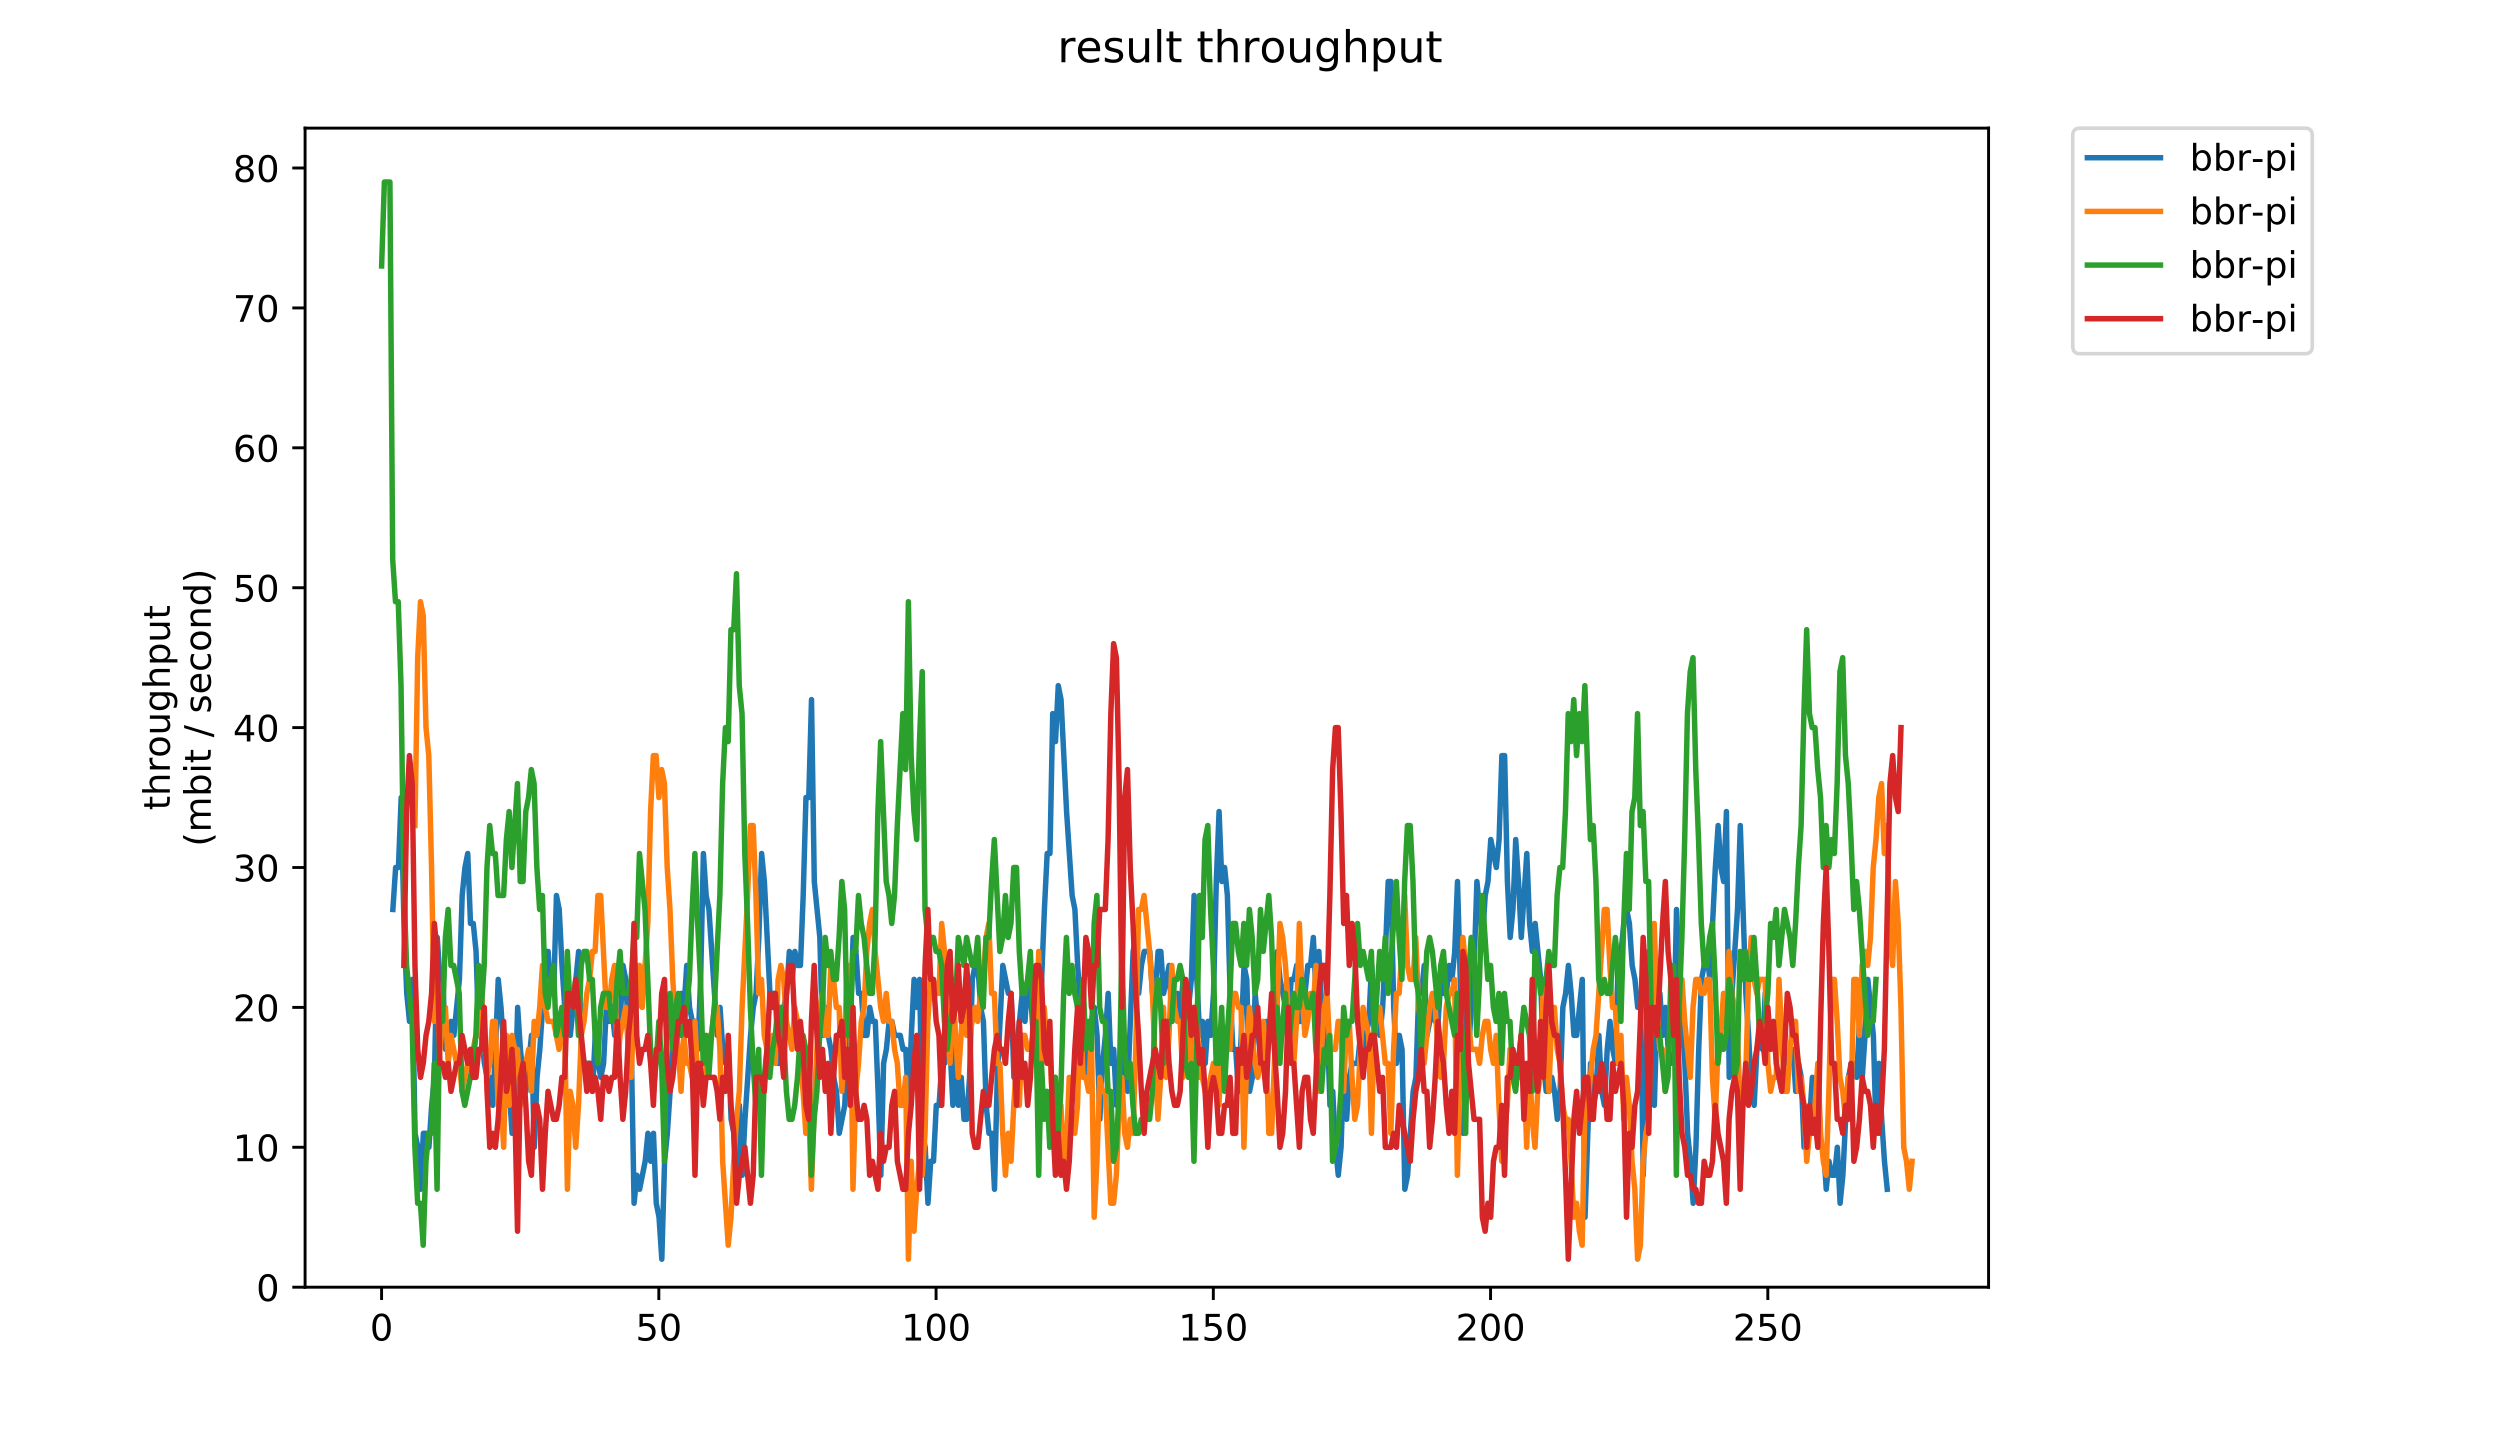 <?xml version="1.0" encoding="utf-8" standalone="no"?>
<!DOCTYPE svg PUBLIC "-//W3C//DTD SVG 1.1//EN"
  "http://www.w3.org/Graphics/SVG/1.1/DTD/svg11.dtd">
<!-- Created with matplotlib (https://matplotlib.org/) -->
<svg height="396pt" version="1.1" viewBox="0 0 684 396" width="684pt" xmlns="http://www.w3.org/2000/svg" xmlns:xlink="http://www.w3.org/1999/xlink">
 <defs>
  <style type="text/css">
*{stroke-linecap:butt;stroke-linejoin:round;}
  </style>
 </defs>
 <g id="figure_1">
  <g id="patch_1">
   <path d="M 0 396 
L 684 396 
L 684 0 
L 0 0 
z
" style="fill:#ffffff;"/>
  </g>
  <g id="axes_1">
   <g id="patch_2">
    <path d="M 83.472 352.174 
L 544.074 352.174 
L 544.074 35.062 
L 83.472 35.062 
z
" style="fill:#ffffff;"/>
   </g>
   <g id="matplotlib.axis_1">
    <g id="xtick_1">
     <g id="line2d_1">
      <defs>
       <path d="M 0 0 
L 0 3.5 
" id="m800a2f8b15" style="stroke:#000000;stroke-width:0.8;"/>
      </defs>
      <g>
       <use style="stroke:#000000;stroke-width:0.8;" x="104.401" xlink:href="#m800a2f8b15" y="352.174"/>
      </g>
     </g>
     <g id="text_1">
      <!-- 0 -->
      <defs>
       <path d="M 31.781 66.406 
Q 24.172 66.406 20.328 58.906 
Q 16.5 51.422 16.5 36.375 
Q 16.5 21.391 20.328 13.891 
Q 24.172 6.391 31.781 6.391 
Q 39.453 6.391 43.281 13.891 
Q 47.125 21.391 47.125 36.375 
Q 47.125 51.422 43.281 58.906 
Q 39.453 66.406 31.781 66.406 
z
M 31.781 74.219 
Q 44.047 74.219 50.516 64.516 
Q 56.984 54.828 56.984 36.375 
Q 56.984 17.969 50.516 8.266 
Q 44.047 -1.422 31.781 -1.422 
Q 19.531 -1.422 13.062 8.266 
Q 6.594 17.969 6.594 36.375 
Q 6.594 54.828 13.062 64.516 
Q 19.531 74.219 31.781 74.219 
z
" id="DejaVuSans-48"/>
      </defs>
      <g transform="translate(101.22 366.773)scale(0.1 -0.1)">
       <use xlink:href="#DejaVuSans-48"/>
      </g>
     </g>
    </g>
    <g id="xtick_2">
     <g id="line2d_2">
      <g>
       <use style="stroke:#000000;stroke-width:0.8;" x="180.256" xlink:href="#m800a2f8b15" y="352.174"/>
      </g>
     </g>
     <g id="text_2">
      <!-- 50 -->
      <defs>
       <path d="M 10.797 72.906 
L 49.516 72.906 
L 49.516 64.594 
L 19.828 64.594 
L 19.828 46.734 
Q 21.969 47.469 24.109 47.828 
Q 26.266 48.188 28.422 48.188 
Q 40.625 48.188 47.75 41.5 
Q 54.891 34.812 54.891 23.391 
Q 54.891 11.625 47.562 5.094 
Q 40.234 -1.422 26.906 -1.422 
Q 22.312 -1.422 17.547 -0.641 
Q 12.797 0.141 7.719 1.703 
L 7.719 11.625 
Q 12.109 9.234 16.797 8.062 
Q 21.484 6.891 26.703 6.891 
Q 35.156 6.891 40.078 11.328 
Q 45.016 15.766 45.016 23.391 
Q 45.016 31 40.078 35.438 
Q 35.156 39.891 26.703 39.891 
Q 22.75 39.891 18.812 39.016 
Q 14.891 38.141 10.797 36.281 
z
" id="DejaVuSans-53"/>
      </defs>
      <g transform="translate(173.893 366.773)scale(0.1 -0.1)">
       <use xlink:href="#DejaVuSans-53"/>
       <use x="63.623" xlink:href="#DejaVuSans-48"/>
      </g>
     </g>
    </g>
    <g id="xtick_3">
     <g id="line2d_3">
      <g>
       <use style="stroke:#000000;stroke-width:0.8;" x="256.111" xlink:href="#m800a2f8b15" y="352.174"/>
      </g>
     </g>
     <g id="text_3">
      <!-- 100 -->
      <defs>
       <path d="M 12.406 8.297 
L 28.516 8.297 
L 28.516 63.922 
L 10.984 60.406 
L 10.984 69.391 
L 28.422 72.906 
L 38.281 72.906 
L 38.281 8.297 
L 54.391 8.297 
L 54.391 0 
L 12.406 0 
z
" id="DejaVuSans-49"/>
      </defs>
      <g transform="translate(246.567 366.773)scale(0.1 -0.1)">
       <use xlink:href="#DejaVuSans-49"/>
       <use x="63.623" xlink:href="#DejaVuSans-48"/>
       <use x="127.246" xlink:href="#DejaVuSans-48"/>
      </g>
     </g>
    </g>
    <g id="xtick_4">
     <g id="line2d_4">
      <g>
       <use style="stroke:#000000;stroke-width:0.8;" x="331.965" xlink:href="#m800a2f8b15" y="352.174"/>
      </g>
     </g>
     <g id="text_4">
      <!-- 150 -->
      <g transform="translate(322.422 366.773)scale(0.1 -0.1)">
       <use xlink:href="#DejaVuSans-49"/>
       <use x="63.623" xlink:href="#DejaVuSans-53"/>
       <use x="127.246" xlink:href="#DejaVuSans-48"/>
      </g>
     </g>
    </g>
    <g id="xtick_5">
     <g id="line2d_5">
      <g>
       <use style="stroke:#000000;stroke-width:0.8;" x="407.82" xlink:href="#m800a2f8b15" y="352.174"/>
      </g>
     </g>
     <g id="text_5">
      <!-- 200 -->
      <defs>
       <path d="M 19.188 8.297 
L 53.609 8.297 
L 53.609 0 
L 7.328 0 
L 7.328 8.297 
Q 12.938 14.109 22.625 23.891 
Q 32.328 33.688 34.812 36.531 
Q 39.547 41.844 41.422 45.531 
Q 43.312 49.219 43.312 52.781 
Q 43.312 58.594 39.234 62.25 
Q 35.156 65.922 28.609 65.922 
Q 23.969 65.922 18.812 64.312 
Q 13.672 62.703 7.812 59.422 
L 7.812 69.391 
Q 13.766 71.781 18.938 73 
Q 24.125 74.219 28.422 74.219 
Q 39.75 74.219 46.484 68.547 
Q 53.219 62.891 53.219 53.422 
Q 53.219 48.922 51.531 44.891 
Q 49.859 40.875 45.406 35.406 
Q 44.188 33.984 37.641 27.219 
Q 31.109 20.453 19.188 8.297 
z
" id="DejaVuSans-50"/>
      </defs>
      <g transform="translate(398.276 366.773)scale(0.1 -0.1)">
       <use xlink:href="#DejaVuSans-50"/>
       <use x="63.623" xlink:href="#DejaVuSans-48"/>
       <use x="127.246" xlink:href="#DejaVuSans-48"/>
      </g>
     </g>
    </g>
    <g id="xtick_6">
     <g id="line2d_6">
      <g>
       <use style="stroke:#000000;stroke-width:0.8;" x="483.675" xlink:href="#m800a2f8b15" y="352.174"/>
      </g>
     </g>
     <g id="text_6">
      <!-- 250 -->
      <g transform="translate(474.131 366.773)scale(0.1 -0.1)">
       <use xlink:href="#DejaVuSans-50"/>
       <use x="63.623" xlink:href="#DejaVuSans-53"/>
       <use x="127.246" xlink:href="#DejaVuSans-48"/>
      </g>
     </g>
    </g>
   </g>
   <g id="matplotlib.axis_2">
    <g id="ytick_1">
     <g id="line2d_7">
      <defs>
       <path d="M 0 0 
L -3.5 0 
" id="m74c87adda2" style="stroke:#000000;stroke-width:0.8;"/>
      </defs>
      <g>
       <use style="stroke:#000000;stroke-width:0.8;" x="83.472" xlink:href="#m74c87adda2" y="352.174"/>
      </g>
     </g>
     <g id="text_7">
      <!-- 0 -->
      <g transform="translate(70.11 355.973)scale(0.1 -0.1)">
       <use xlink:href="#DejaVuSans-48"/>
      </g>
     </g>
    </g>
    <g id="ytick_2">
     <g id="line2d_8">
      <g>
       <use style="stroke:#000000;stroke-width:0.8;" x="83.472" xlink:href="#m74c87adda2" y="313.899"/>
      </g>
     </g>
     <g id="text_8">
      <!-- 10 -->
      <g transform="translate(63.747 317.698)scale(0.1 -0.1)">
       <use xlink:href="#DejaVuSans-49"/>
       <use x="63.623" xlink:href="#DejaVuSans-48"/>
      </g>
     </g>
    </g>
    <g id="ytick_3">
     <g id="line2d_9">
      <g>
       <use style="stroke:#000000;stroke-width:0.8;" x="83.472" xlink:href="#m74c87adda2" y="275.623"/>
      </g>
     </g>
     <g id="text_9">
      <!-- 20 -->
      <g transform="translate(63.747 279.423)scale(0.1 -0.1)">
       <use xlink:href="#DejaVuSans-50"/>
       <use x="63.623" xlink:href="#DejaVuSans-48"/>
      </g>
     </g>
    </g>
    <g id="ytick_4">
     <g id="line2d_10">
      <g>
       <use style="stroke:#000000;stroke-width:0.8;" x="83.472" xlink:href="#m74c87adda2" y="237.348"/>
      </g>
     </g>
     <g id="text_10">
      <!-- 30 -->
      <defs>
       <path d="M 40.578 39.312 
Q 47.656 37.797 51.625 33 
Q 55.609 28.219 55.609 21.188 
Q 55.609 10.406 48.188 4.484 
Q 40.766 -1.422 27.094 -1.422 
Q 22.516 -1.422 17.656 -0.516 
Q 12.797 0.391 7.625 2.203 
L 7.625 11.719 
Q 11.719 9.328 16.594 8.109 
Q 21.484 6.891 26.812 6.891 
Q 36.078 6.891 40.938 10.547 
Q 45.797 14.203 45.797 21.188 
Q 45.797 27.641 41.281 31.266 
Q 36.766 34.906 28.719 34.906 
L 20.219 34.906 
L 20.219 43.016 
L 29.109 43.016 
Q 36.375 43.016 40.234 45.922 
Q 44.094 48.828 44.094 54.297 
Q 44.094 59.906 40.109 62.906 
Q 36.141 65.922 28.719 65.922 
Q 24.656 65.922 20.016 65.031 
Q 15.375 64.156 9.812 62.312 
L 9.812 71.094 
Q 15.438 72.656 20.344 73.438 
Q 25.25 74.219 29.594 74.219 
Q 40.828 74.219 47.359 69.109 
Q 53.906 64.016 53.906 55.328 
Q 53.906 49.266 50.438 45.094 
Q 46.969 40.922 40.578 39.312 
z
" id="DejaVuSans-51"/>
      </defs>
      <g transform="translate(63.747 241.147)scale(0.1 -0.1)">
       <use xlink:href="#DejaVuSans-51"/>
       <use x="63.623" xlink:href="#DejaVuSans-48"/>
      </g>
     </g>
    </g>
    <g id="ytick_5">
     <g id="line2d_11">
      <g>
       <use style="stroke:#000000;stroke-width:0.8;" x="83.472" xlink:href="#m74c87adda2" y="199.073"/>
      </g>
     </g>
     <g id="text_11">
      <!-- 40 -->
      <defs>
       <path d="M 37.797 64.312 
L 12.891 25.391 
L 37.797 25.391 
z
M 35.203 72.906 
L 47.609 72.906 
L 47.609 25.391 
L 58.016 25.391 
L 58.016 17.188 
L 47.609 17.188 
L 47.609 0 
L 37.797 0 
L 37.797 17.188 
L 4.891 17.188 
L 4.891 26.703 
z
" id="DejaVuSans-52"/>
      </defs>
      <g transform="translate(63.747 202.872)scale(0.1 -0.1)">
       <use xlink:href="#DejaVuSans-52"/>
       <use x="63.623" xlink:href="#DejaVuSans-48"/>
      </g>
     </g>
    </g>
    <g id="ytick_6">
     <g id="line2d_12">
      <g>
       <use style="stroke:#000000;stroke-width:0.8;" x="83.472" xlink:href="#m74c87adda2" y="160.797"/>
      </g>
     </g>
     <g id="text_12">
      <!-- 50 -->
      <g transform="translate(63.747 164.596)scale(0.1 -0.1)">
       <use xlink:href="#DejaVuSans-53"/>
       <use x="63.623" xlink:href="#DejaVuSans-48"/>
      </g>
     </g>
    </g>
    <g id="ytick_7">
     <g id="line2d_13">
      <g>
       <use style="stroke:#000000;stroke-width:0.8;" x="83.472" xlink:href="#m74c87adda2" y="122.522"/>
      </g>
     </g>
     <g id="text_13">
      <!-- 60 -->
      <defs>
       <path d="M 33.016 40.375 
Q 26.375 40.375 22.484 35.828 
Q 18.609 31.297 18.609 23.391 
Q 18.609 15.531 22.484 10.953 
Q 26.375 6.391 33.016 6.391 
Q 39.656 6.391 43.531 10.953 
Q 47.406 15.531 47.406 23.391 
Q 47.406 31.297 43.531 35.828 
Q 39.656 40.375 33.016 40.375 
z
M 52.594 71.297 
L 52.594 62.312 
Q 48.875 64.062 45.094 64.984 
Q 41.312 65.922 37.594 65.922 
Q 27.828 65.922 22.672 59.328 
Q 17.531 52.734 16.797 39.406 
Q 19.672 43.656 24.016 45.922 
Q 28.375 48.188 33.594 48.188 
Q 44.578 48.188 50.953 41.516 
Q 57.328 34.859 57.328 23.391 
Q 57.328 12.156 50.688 5.359 
Q 44.047 -1.422 33.016 -1.422 
Q 20.359 -1.422 13.672 8.266 
Q 6.984 17.969 6.984 36.375 
Q 6.984 53.656 15.188 63.938 
Q 23.391 74.219 37.203 74.219 
Q 40.922 74.219 44.703 73.484 
Q 48.484 72.75 52.594 71.297 
z
" id="DejaVuSans-54"/>
      </defs>
      <g transform="translate(63.747 126.321)scale(0.1 -0.1)">
       <use xlink:href="#DejaVuSans-54"/>
       <use x="63.623" xlink:href="#DejaVuSans-48"/>
      </g>
     </g>
    </g>
    <g id="ytick_8">
     <g id="line2d_14">
      <g>
       <use style="stroke:#000000;stroke-width:0.8;" x="83.472" xlink:href="#m74c87adda2" y="84.246"/>
      </g>
     </g>
     <g id="text_14">
      <!-- 70 -->
      <defs>
       <path d="M 8.203 72.906 
L 55.078 72.906 
L 55.078 68.703 
L 28.609 0 
L 18.312 0 
L 43.219 64.594 
L 8.203 64.594 
z
" id="DejaVuSans-55"/>
      </defs>
      <g transform="translate(63.747 88.046)scale(0.1 -0.1)">
       <use xlink:href="#DejaVuSans-55"/>
       <use x="63.623" xlink:href="#DejaVuSans-48"/>
      </g>
     </g>
    </g>
    <g id="ytick_9">
     <g id="line2d_15">
      <g>
       <use style="stroke:#000000;stroke-width:0.8;" x="83.472" xlink:href="#m74c87adda2" y="45.971"/>
      </g>
     </g>
     <g id="text_15">
      <!-- 80 -->
      <defs>
       <path d="M 31.781 34.625 
Q 24.75 34.625 20.719 30.859 
Q 16.703 27.094 16.703 20.516 
Q 16.703 13.922 20.719 10.156 
Q 24.75 6.391 31.781 6.391 
Q 38.812 6.391 42.859 10.172 
Q 46.922 13.969 46.922 20.516 
Q 46.922 27.094 42.891 30.859 
Q 38.875 34.625 31.781 34.625 
z
M 21.922 38.812 
Q 15.578 40.375 12.031 44.719 
Q 8.5 49.078 8.5 55.328 
Q 8.5 64.062 14.719 69.141 
Q 20.953 74.219 31.781 74.219 
Q 42.672 74.219 48.875 69.141 
Q 55.078 64.062 55.078 55.328 
Q 55.078 49.078 51.531 44.719 
Q 48 40.375 41.703 38.812 
Q 48.828 37.156 52.797 32.312 
Q 56.781 27.484 56.781 20.516 
Q 56.781 9.906 50.312 4.234 
Q 43.844 -1.422 31.781 -1.422 
Q 19.734 -1.422 13.25 4.234 
Q 6.781 9.906 6.781 20.516 
Q 6.781 27.484 10.781 32.312 
Q 14.797 37.156 21.922 38.812 
z
M 18.312 54.391 
Q 18.312 48.734 21.844 45.562 
Q 25.391 42.391 31.781 42.391 
Q 38.141 42.391 41.719 45.562 
Q 45.312 48.734 45.312 54.391 
Q 45.312 60.062 41.719 63.234 
Q 38.141 66.406 31.781 66.406 
Q 25.391 66.406 21.844 63.234 
Q 18.312 60.062 18.312 54.391 
z
" id="DejaVuSans-56"/>
      </defs>
      <g transform="translate(63.747 49.77)scale(0.1 -0.1)">
       <use xlink:href="#DejaVuSans-56"/>
       <use x="63.623" xlink:href="#DejaVuSans-48"/>
      </g>
     </g>
    </g>
    <g id="text_16">
     <!-- throughput -->
     <defs>
      <path d="M 18.312 70.219 
L 18.312 54.688 
L 36.812 54.688 
L 36.812 47.703 
L 18.312 47.703 
L 18.312 18.016 
Q 18.312 11.328 20.141 9.422 
Q 21.969 7.516 27.594 7.516 
L 36.812 7.516 
L 36.812 0 
L 27.594 0 
Q 17.188 0 13.234 3.875 
Q 9.281 7.766 9.281 18.016 
L 9.281 47.703 
L 2.688 47.703 
L 2.688 54.688 
L 9.281 54.688 
L 9.281 70.219 
z
" id="DejaVuSans-116"/>
      <path d="M 54.891 33.016 
L 54.891 0 
L 45.906 0 
L 45.906 32.719 
Q 45.906 40.484 42.875 44.328 
Q 39.844 48.188 33.797 48.188 
Q 26.516 48.188 22.312 43.547 
Q 18.109 38.922 18.109 30.906 
L 18.109 0 
L 9.078 0 
L 9.078 75.984 
L 18.109 75.984 
L 18.109 46.188 
Q 21.344 51.125 25.703 53.562 
Q 30.078 56 35.797 56 
Q 45.219 56 50.047 50.172 
Q 54.891 44.344 54.891 33.016 
z
" id="DejaVuSans-104"/>
      <path d="M 41.109 46.297 
Q 39.594 47.172 37.812 47.578 
Q 36.031 48 33.891 48 
Q 26.266 48 22.188 43.047 
Q 18.109 38.094 18.109 28.812 
L 18.109 0 
L 9.078 0 
L 9.078 54.688 
L 18.109 54.688 
L 18.109 46.188 
Q 20.953 51.172 25.484 53.578 
Q 30.031 56 36.531 56 
Q 37.453 56 38.578 55.875 
Q 39.703 55.766 41.062 55.516 
z
" id="DejaVuSans-114"/>
      <path d="M 30.609 48.391 
Q 23.391 48.391 19.188 42.75 
Q 14.984 37.109 14.984 27.297 
Q 14.984 17.484 19.156 11.844 
Q 23.344 6.203 30.609 6.203 
Q 37.797 6.203 41.984 11.859 
Q 46.188 17.531 46.188 27.297 
Q 46.188 37.016 41.984 42.703 
Q 37.797 48.391 30.609 48.391 
z
M 30.609 56 
Q 42.328 56 49.016 48.375 
Q 55.719 40.766 55.719 27.297 
Q 55.719 13.875 49.016 6.219 
Q 42.328 -1.422 30.609 -1.422 
Q 18.844 -1.422 12.172 6.219 
Q 5.516 13.875 5.516 27.297 
Q 5.516 40.766 12.172 48.375 
Q 18.844 56 30.609 56 
z
" id="DejaVuSans-111"/>
      <path d="M 8.5 21.578 
L 8.5 54.688 
L 17.484 54.688 
L 17.484 21.922 
Q 17.484 14.156 20.5 10.266 
Q 23.531 6.391 29.594 6.391 
Q 36.859 6.391 41.078 11.031 
Q 45.312 15.672 45.312 23.688 
L 45.312 54.688 
L 54.297 54.688 
L 54.297 0 
L 45.312 0 
L 45.312 8.406 
Q 42.047 3.422 37.719 1 
Q 33.406 -1.422 27.688 -1.422 
Q 18.266 -1.422 13.375 4.438 
Q 8.5 10.297 8.5 21.578 
z
M 31.109 56 
z
" id="DejaVuSans-117"/>
      <path d="M 45.406 27.984 
Q 45.406 37.75 41.375 43.109 
Q 37.359 48.484 30.078 48.484 
Q 22.859 48.484 18.828 43.109 
Q 14.797 37.75 14.797 27.984 
Q 14.797 18.266 18.828 12.891 
Q 22.859 7.516 30.078 7.516 
Q 37.359 7.516 41.375 12.891 
Q 45.406 18.266 45.406 27.984 
z
M 54.391 6.781 
Q 54.391 -7.172 48.188 -13.984 
Q 42 -20.797 29.203 -20.797 
Q 24.469 -20.797 20.266 -20.094 
Q 16.062 -19.391 12.109 -17.922 
L 12.109 -9.188 
Q 16.062 -11.328 19.922 -12.344 
Q 23.781 -13.375 27.781 -13.375 
Q 36.625 -13.375 41.016 -8.766 
Q 45.406 -4.156 45.406 5.172 
L 45.406 9.625 
Q 42.625 4.781 38.281 2.391 
Q 33.938 0 27.875 0 
Q 17.828 0 11.672 7.656 
Q 5.516 15.328 5.516 27.984 
Q 5.516 40.672 11.672 48.328 
Q 17.828 56 27.875 56 
Q 33.938 56 38.281 53.609 
Q 42.625 51.219 45.406 46.391 
L 45.406 54.688 
L 54.391 54.688 
z
" id="DejaVuSans-103"/>
      <path d="M 18.109 8.203 
L 18.109 -20.797 
L 9.078 -20.797 
L 9.078 54.688 
L 18.109 54.688 
L 18.109 46.391 
Q 20.953 51.266 25.266 53.625 
Q 29.594 56 35.594 56 
Q 45.562 56 51.781 48.094 
Q 58.016 40.188 58.016 27.297 
Q 58.016 14.406 51.781 6.484 
Q 45.562 -1.422 35.594 -1.422 
Q 29.594 -1.422 25.266 0.953 
Q 20.953 3.328 18.109 8.203 
z
M 48.688 27.297 
Q 48.688 37.203 44.609 42.844 
Q 40.531 48.484 33.406 48.484 
Q 26.266 48.484 22.188 42.844 
Q 18.109 37.203 18.109 27.297 
Q 18.109 17.391 22.188 11.75 
Q 26.266 6.109 33.406 6.109 
Q 40.531 6.109 44.609 11.75 
Q 48.688 17.391 48.688 27.297 
z
" id="DejaVuSans-112"/>
     </defs>
     <g transform="translate(46.47 221.675)rotate(-90)scale(0.1 -0.1)">
      <use xlink:href="#DejaVuSans-116"/>
      <use x="39.209" xlink:href="#DejaVuSans-104"/>
      <use x="102.588" xlink:href="#DejaVuSans-114"/>
      <use x="143.67" xlink:href="#DejaVuSans-111"/>
      <use x="204.852" xlink:href="#DejaVuSans-117"/>
      <use x="268.23" xlink:href="#DejaVuSans-103"/>
      <use x="331.707" xlink:href="#DejaVuSans-104"/>
      <use x="395.086" xlink:href="#DejaVuSans-112"/>
      <use x="458.562" xlink:href="#DejaVuSans-117"/>
      <use x="521.941" xlink:href="#DejaVuSans-116"/>
     </g>
     <!-- (mbit / second) -->
     <defs>
      <path d="M 31 75.875 
Q 24.469 64.656 21.281 53.656 
Q 18.109 42.672 18.109 31.391 
Q 18.109 20.125 21.312 9.062 
Q 24.516 -2 31 -13.188 
L 23.188 -13.188 
Q 15.875 -1.703 12.234 9.375 
Q 8.594 20.453 8.594 31.391 
Q 8.594 42.281 12.203 53.312 
Q 15.828 64.359 23.188 75.875 
z
" id="DejaVuSans-40"/>
      <path d="M 52 44.188 
Q 55.375 50.25 60.062 53.125 
Q 64.75 56 71.094 56 
Q 79.641 56 84.281 50.016 
Q 88.922 44.047 88.922 33.016 
L 88.922 0 
L 79.891 0 
L 79.891 32.719 
Q 79.891 40.578 77.094 44.375 
Q 74.312 48.188 68.609 48.188 
Q 61.625 48.188 57.562 43.547 
Q 53.516 38.922 53.516 30.906 
L 53.516 0 
L 44.484 0 
L 44.484 32.719 
Q 44.484 40.625 41.703 44.406 
Q 38.922 48.188 33.109 48.188 
Q 26.219 48.188 22.156 43.531 
Q 18.109 38.875 18.109 30.906 
L 18.109 0 
L 9.078 0 
L 9.078 54.688 
L 18.109 54.688 
L 18.109 46.188 
Q 21.188 51.219 25.484 53.609 
Q 29.781 56 35.688 56 
Q 41.656 56 45.828 52.969 
Q 50 49.953 52 44.188 
z
" id="DejaVuSans-109"/>
      <path d="M 48.688 27.297 
Q 48.688 37.203 44.609 42.844 
Q 40.531 48.484 33.406 48.484 
Q 26.266 48.484 22.188 42.844 
Q 18.109 37.203 18.109 27.297 
Q 18.109 17.391 22.188 11.75 
Q 26.266 6.109 33.406 6.109 
Q 40.531 6.109 44.609 11.75 
Q 48.688 17.391 48.688 27.297 
z
M 18.109 46.391 
Q 20.953 51.266 25.266 53.625 
Q 29.594 56 35.594 56 
Q 45.562 56 51.781 48.094 
Q 58.016 40.188 58.016 27.297 
Q 58.016 14.406 51.781 6.484 
Q 45.562 -1.422 35.594 -1.422 
Q 29.594 -1.422 25.266 0.953 
Q 20.953 3.328 18.109 8.203 
L 18.109 0 
L 9.078 0 
L 9.078 75.984 
L 18.109 75.984 
z
" id="DejaVuSans-98"/>
      <path d="M 9.422 54.688 
L 18.406 54.688 
L 18.406 0 
L 9.422 0 
z
M 9.422 75.984 
L 18.406 75.984 
L 18.406 64.594 
L 9.422 64.594 
z
" id="DejaVuSans-105"/>
      <path id="DejaVuSans-32"/>
      <path d="M 25.391 72.906 
L 33.688 72.906 
L 8.297 -9.281 
L 0 -9.281 
z
" id="DejaVuSans-47"/>
      <path d="M 44.281 53.078 
L 44.281 44.578 
Q 40.484 46.531 36.375 47.5 
Q 32.281 48.484 27.875 48.484 
Q 21.188 48.484 17.844 46.438 
Q 14.5 44.391 14.5 40.281 
Q 14.5 37.156 16.891 35.375 
Q 19.281 33.594 26.516 31.984 
L 29.594 31.297 
Q 39.156 29.25 43.188 25.516 
Q 47.219 21.781 47.219 15.094 
Q 47.219 7.469 41.188 3.016 
Q 35.156 -1.422 24.609 -1.422 
Q 20.219 -1.422 15.453 -0.562 
Q 10.688 0.297 5.422 2 
L 5.422 11.281 
Q 10.406 8.688 15.234 7.391 
Q 20.062 6.109 24.812 6.109 
Q 31.156 6.109 34.562 8.281 
Q 37.984 10.453 37.984 14.406 
Q 37.984 18.062 35.516 20.016 
Q 33.062 21.969 24.703 23.781 
L 21.578 24.516 
Q 13.234 26.266 9.516 29.906 
Q 5.812 33.547 5.812 39.891 
Q 5.812 47.609 11.281 51.797 
Q 16.75 56 26.812 56 
Q 31.781 56 36.172 55.266 
Q 40.578 54.547 44.281 53.078 
z
" id="DejaVuSans-115"/>
      <path d="M 56.203 29.594 
L 56.203 25.203 
L 14.891 25.203 
Q 15.484 15.922 20.484 11.062 
Q 25.484 6.203 34.422 6.203 
Q 39.594 6.203 44.453 7.469 
Q 49.312 8.734 54.109 11.281 
L 54.109 2.781 
Q 49.266 0.734 44.188 -0.344 
Q 39.109 -1.422 33.891 -1.422 
Q 20.797 -1.422 13.156 6.188 
Q 5.516 13.812 5.516 26.812 
Q 5.516 40.234 12.766 48.109 
Q 20.016 56 32.328 56 
Q 43.359 56 49.781 48.891 
Q 56.203 41.797 56.203 29.594 
z
M 47.219 32.234 
Q 47.125 39.594 43.094 43.984 
Q 39.062 48.391 32.422 48.391 
Q 24.906 48.391 20.391 44.141 
Q 15.875 39.891 15.188 32.172 
z
" id="DejaVuSans-101"/>
      <path d="M 48.781 52.594 
L 48.781 44.188 
Q 44.969 46.297 41.141 47.344 
Q 37.312 48.391 33.406 48.391 
Q 24.656 48.391 19.812 42.844 
Q 14.984 37.312 14.984 27.297 
Q 14.984 17.281 19.812 11.734 
Q 24.656 6.203 33.406 6.203 
Q 37.312 6.203 41.141 7.25 
Q 44.969 8.297 48.781 10.406 
L 48.781 2.094 
Q 45.016 0.344 40.984 -0.531 
Q 36.969 -1.422 32.422 -1.422 
Q 20.062 -1.422 12.781 6.344 
Q 5.516 14.109 5.516 27.297 
Q 5.516 40.672 12.859 48.328 
Q 20.219 56 33.016 56 
Q 37.156 56 41.109 55.141 
Q 45.062 54.297 48.781 52.594 
z
" id="DejaVuSans-99"/>
      <path d="M 54.891 33.016 
L 54.891 0 
L 45.906 0 
L 45.906 32.719 
Q 45.906 40.484 42.875 44.328 
Q 39.844 48.188 33.797 48.188 
Q 26.516 48.188 22.312 43.547 
Q 18.109 38.922 18.109 30.906 
L 18.109 0 
L 9.078 0 
L 9.078 54.688 
L 18.109 54.688 
L 18.109 46.188 
Q 21.344 51.125 25.703 53.562 
Q 30.078 56 35.797 56 
Q 45.219 56 50.047 50.172 
Q 54.891 44.344 54.891 33.016 
z
" id="DejaVuSans-110"/>
      <path d="M 45.406 46.391 
L 45.406 75.984 
L 54.391 75.984 
L 54.391 0 
L 45.406 0 
L 45.406 8.203 
Q 42.578 3.328 38.25 0.953 
Q 33.938 -1.422 27.875 -1.422 
Q 17.969 -1.422 11.734 6.484 
Q 5.516 14.406 5.516 27.297 
Q 5.516 40.188 11.734 48.094 
Q 17.969 56 27.875 56 
Q 33.938 56 38.25 53.625 
Q 42.578 51.266 45.406 46.391 
z
M 14.797 27.297 
Q 14.797 17.391 18.875 11.75 
Q 22.953 6.109 30.078 6.109 
Q 37.203 6.109 41.297 11.75 
Q 45.406 17.391 45.406 27.297 
Q 45.406 37.203 41.297 42.844 
Q 37.203 48.484 30.078 48.484 
Q 22.953 48.484 18.875 42.844 
Q 14.797 37.203 14.797 27.297 
z
" id="DejaVuSans-100"/>
      <path d="M 8.016 75.875 
L 15.828 75.875 
Q 23.141 64.359 26.781 53.312 
Q 30.422 42.281 30.422 31.391 
Q 30.422 20.453 26.781 9.375 
Q 23.141 -1.703 15.828 -13.188 
L 8.016 -13.188 
Q 14.5 -2 17.703 9.062 
Q 20.906 20.125 20.906 31.391 
Q 20.906 42.672 17.703 53.656 
Q 14.5 64.656 8.016 75.875 
z
" id="DejaVuSans-41"/>
     </defs>
     <g transform="translate(57.668 231.609)rotate(-90)scale(0.1 -0.1)">
      <use xlink:href="#DejaVuSans-40"/>
      <use x="39.014" xlink:href="#DejaVuSans-109"/>
      <use x="136.426" xlink:href="#DejaVuSans-98"/>
      <use x="199.902" xlink:href="#DejaVuSans-105"/>
      <use x="227.686" xlink:href="#DejaVuSans-116"/>
      <use x="266.895" xlink:href="#DejaVuSans-32"/>
      <use x="298.682" xlink:href="#DejaVuSans-47"/>
      <use x="332.373" xlink:href="#DejaVuSans-32"/>
      <use x="364.16" xlink:href="#DejaVuSans-115"/>
      <use x="416.26" xlink:href="#DejaVuSans-101"/>
      <use x="477.783" xlink:href="#DejaVuSans-99"/>
      <use x="532.764" xlink:href="#DejaVuSans-111"/>
      <use x="593.945" xlink:href="#DejaVuSans-110"/>
      <use x="657.324" xlink:href="#DejaVuSans-100"/>
      <use x="720.801" xlink:href="#DejaVuSans-41"/>
     </g>
    </g>
   </g>
   <g id="line2d_16">
    <path clip-path="url(#pa43f1e0caf)" d="M 107.49 248.831 
L 108.249 237.348 
L 109.007 237.348 
L 109.766 218.21 
L 110.524 252.658 
L 111.283 271.796 
L 112.041 279.451 
L 112.8 267.968 
L 113.558 310.071 
L 114.317 313.899 
L 115.075 325.381 
L 115.834 310.071 
L 116.593 310.071 
L 117.351 313.899 
L 118.11 302.416 
L 118.868 294.761 
L 119.627 256.486 
L 120.385 267.968 
L 121.144 267.968 
L 121.902 287.106 
L 123.419 279.451 
L 124.178 283.278 
L 125.695 267.968 
L 126.454 245.003 
L 127.212 237.348 
L 127.971 233.52 
L 128.729 252.658 
L 129.488 252.658 
L 130.246 260.313 
L 131.005 283.278 
L 131.764 283.278 
L 132.522 290.934 
L 133.281 294.761 
L 134.039 294.761 
L 134.798 302.416 
L 135.556 287.106 
L 136.315 267.968 
L 137.073 275.623 
L 137.832 287.106 
L 138.59 302.416 
L 139.349 298.589 
L 140.108 310.071 
L 140.866 302.416 
L 141.625 275.623 
L 142.383 287.106 
L 143.142 294.761 
L 143.9 298.589 
L 145.417 283.278 
L 146.176 313.899 
L 146.934 294.761 
L 147.693 287.106 
L 148.452 275.623 
L 149.21 260.313 
L 149.969 260.313 
L 150.727 271.796 
L 151.486 271.796 
L 152.244 245.003 
L 153.003 248.831 
L 153.761 264.141 
L 154.52 275.623 
L 155.278 264.141 
L 156.037 283.278 
L 158.313 260.313 
L 159.071 287.106 
L 159.83 290.934 
L 161.347 290.934 
L 162.105 298.589 
L 162.864 283.278 
L 163.622 290.934 
L 164.381 294.761 
L 165.14 290.934 
L 165.898 275.623 
L 166.657 279.451 
L 167.415 275.623 
L 168.174 283.278 
L 168.932 279.451 
L 169.691 279.451 
L 170.449 264.141 
L 171.208 267.968 
L 171.967 283.278 
L 172.725 287.106 
L 173.484 329.209 
L 174.242 321.554 
L 175.001 325.381 
L 176.518 317.726 
L 177.276 310.071 
L 178.035 317.726 
L 178.793 310.071 
L 179.552 329.209 
L 180.311 333.036 
L 181.069 344.519 
L 181.828 317.726 
L 182.586 310.071 
L 184.103 287.106 
L 184.862 279.451 
L 185.62 279.451 
L 186.379 271.796 
L 187.137 275.623 
L 187.896 264.141 
L 188.655 275.623 
L 189.413 279.451 
L 190.172 279.451 
L 190.93 287.106 
L 191.689 267.968 
L 192.447 233.52 
L 193.206 245.003 
L 193.964 248.831 
L 196.24 283.278 
L 196.999 275.623 
L 197.757 287.106 
L 198.516 290.934 
L 199.274 287.106 
L 200.033 306.244 
L 200.791 310.071 
L 201.55 325.381 
L 202.308 302.416 
L 203.067 321.554 
L 203.825 306.244 
L 205.343 283.278 
L 206.101 275.623 
L 206.86 271.796 
L 207.618 256.486 
L 208.377 233.52 
L 209.135 241.176 
L 210.652 271.796 
L 212.17 271.796 
L 212.928 290.934 
L 213.687 290.934 
L 214.445 275.623 
L 215.204 271.796 
L 215.962 260.313 
L 216.721 267.968 
L 217.479 260.313 
L 218.238 264.141 
L 218.996 264.141 
L 219.755 245.003 
L 220.514 218.21 
L 221.272 218.21 
L 222.031 191.417 
L 222.789 241.176 
L 224.306 256.486 
L 225.065 283.278 
L 225.823 275.623 
L 226.582 283.278 
L 227.34 287.106 
L 228.099 294.761 
L 228.858 298.589 
L 229.616 310.071 
L 231.133 302.416 
L 231.892 283.278 
L 232.65 279.451 
L 233.409 256.486 
L 234.167 260.313 
L 234.926 271.796 
L 235.684 271.796 
L 236.443 283.278 
L 237.202 283.278 
L 237.96 275.623 
L 238.719 279.451 
L 239.477 279.451 
L 240.236 298.589 
L 240.994 321.554 
L 241.753 290.934 
L 242.511 287.106 
L 243.27 279.451 
L 244.029 279.451 
L 244.787 283.278 
L 246.304 283.278 
L 247.063 287.106 
L 247.821 287.106 
L 248.58 302.416 
L 249.338 283.278 
L 250.097 267.968 
L 250.855 275.623 
L 251.614 267.968 
L 252.373 310.071 
L 253.131 313.899 
L 253.89 329.209 
L 254.648 317.726 
L 255.407 317.726 
L 256.165 302.416 
L 256.924 302.416 
L 257.682 290.934 
L 258.441 290.934 
L 259.199 283.278 
L 259.958 287.106 
L 260.717 302.416 
L 261.475 283.278 
L 262.234 302.416 
L 262.992 294.761 
L 263.751 306.244 
L 264.509 306.244 
L 265.268 294.761 
L 266.026 267.968 
L 266.785 264.141 
L 267.543 264.141 
L 268.302 275.623 
L 269.061 279.451 
L 269.819 302.416 
L 270.578 310.071 
L 271.336 310.071 
L 272.095 325.381 
L 272.853 294.761 
L 274.37 264.141 
L 275.887 271.796 
L 276.646 271.796 
L 277.405 294.761 
L 279.68 271.796 
L 280.439 279.451 
L 281.197 267.968 
L 281.956 271.796 
L 282.714 283.278 
L 283.473 283.278 
L 284.232 279.451 
L 284.99 267.968 
L 285.749 248.831 
L 286.507 233.52 
L 287.266 233.52 
L 288.024 195.245 
L 288.783 202.9 
L 289.541 187.59 
L 290.3 191.417 
L 291.817 222.038 
L 293.334 245.003 
L 294.093 248.831 
L 294.851 264.141 
L 295.61 275.623 
L 296.368 279.451 
L 297.127 294.761 
L 297.885 283.278 
L 299.402 275.623 
L 300.161 283.278 
L 300.92 306.244 
L 301.678 290.934 
L 302.437 283.278 
L 303.195 271.796 
L 303.954 290.934 
L 304.712 287.106 
L 305.471 302.416 
L 306.229 302.416 
L 306.988 283.278 
L 307.746 294.761 
L 308.505 298.589 
L 310.022 260.313 
L 310.781 256.486 
L 311.539 271.796 
L 312.298 264.141 
L 313.056 260.313 
L 314.573 260.313 
L 315.332 271.796 
L 316.09 271.796 
L 316.849 260.313 
L 317.608 260.313 
L 318.366 271.796 
L 319.883 264.141 
L 320.642 279.451 
L 322.159 271.796 
L 322.917 279.451 
L 323.676 267.968 
L 324.435 279.451 
L 325.193 275.623 
L 325.952 267.968 
L 326.71 245.003 
L 327.469 267.968 
L 328.227 283.278 
L 328.986 279.451 
L 329.744 290.934 
L 330.503 279.451 
L 331.261 283.278 
L 332.02 271.796 
L 332.779 241.176 
L 333.537 222.038 
L 334.296 241.176 
L 335.054 237.348 
L 335.813 245.003 
L 336.571 271.796 
L 337.33 287.106 
L 338.088 287.106 
L 338.847 298.589 
L 339.605 283.278 
L 340.364 264.141 
L 341.123 267.968 
L 341.881 298.589 
L 342.64 294.761 
L 343.398 271.796 
L 344.157 279.451 
L 344.915 290.934 
L 345.674 283.278 
L 346.432 279.451 
L 347.191 283.278 
L 347.949 283.278 
L 348.708 264.141 
L 349.467 260.313 
L 350.225 267.968 
L 352.501 279.451 
L 353.259 267.968 
L 354.018 267.968 
L 354.776 264.141 
L 355.535 279.451 
L 356.293 279.451 
L 357.811 264.141 
L 358.569 264.141 
L 359.328 256.486 
L 360.086 271.796 
L 360.845 260.313 
L 361.603 275.623 
L 362.362 287.106 
L 363.12 279.451 
L 363.879 302.416 
L 364.638 298.589 
L 365.396 313.899 
L 366.155 321.554 
L 366.913 313.899 
L 367.672 290.934 
L 368.43 306.244 
L 369.189 294.761 
L 369.947 290.934 
L 371.464 290.934 
L 372.223 283.278 
L 372.982 290.934 
L 373.74 283.278 
L 374.499 279.451 
L 375.257 264.141 
L 376.016 275.623 
L 377.533 283.278 
L 378.291 275.623 
L 379.05 260.313 
L 379.808 241.176 
L 380.567 241.176 
L 381.326 275.623 
L 382.084 290.934 
L 382.843 283.278 
L 383.601 287.106 
L 384.36 325.381 
L 385.118 321.554 
L 386.635 298.589 
L 387.394 294.761 
L 388.152 271.796 
L 388.911 271.796 
L 389.67 264.141 
L 390.428 283.278 
L 391.945 275.623 
L 392.704 279.451 
L 393.462 279.451 
L 394.221 267.968 
L 394.979 271.796 
L 395.738 271.796 
L 396.496 264.141 
L 397.255 267.968 
L 398.014 260.313 
L 398.772 241.176 
L 399.531 267.968 
L 400.289 310.071 
L 401.048 275.623 
L 401.806 287.106 
L 403.323 264.141 
L 404.082 241.176 
L 405.599 256.486 
L 406.358 245.003 
L 407.116 241.176 
L 407.875 229.693 
L 409.392 237.348 
L 410.15 229.693 
L 410.909 206.728 
L 411.667 206.728 
L 412.426 241.176 
L 413.185 256.486 
L 413.943 248.831 
L 414.702 229.693 
L 415.46 241.176 
L 416.219 256.486 
L 417.736 233.52 
L 418.494 252.658 
L 419.253 260.313 
L 420.011 252.658 
L 421.529 267.968 
L 422.287 290.934 
L 423.046 298.589 
L 423.804 298.589 
L 424.563 294.761 
L 425.321 298.589 
L 426.08 306.244 
L 426.838 298.589 
L 427.597 275.623 
L 428.355 271.796 
L 429.114 264.141 
L 429.873 271.796 
L 430.631 283.278 
L 431.39 283.278 
L 432.907 267.968 
L 433.665 333.036 
L 434.424 310.071 
L 435.182 290.934 
L 435.941 302.416 
L 436.699 298.589 
L 437.458 283.278 
L 438.217 298.589 
L 438.975 302.416 
L 439.734 287.106 
L 440.492 279.451 
L 441.251 287.106 
L 442.009 290.934 
L 442.768 260.313 
L 443.526 260.313 
L 444.285 252.658 
L 445.044 248.831 
L 445.802 252.658 
L 446.561 264.141 
L 447.319 267.968 
L 448.078 275.623 
L 448.836 271.796 
L 449.595 321.554 
L 450.353 294.761 
L 451.112 260.313 
L 451.87 290.934 
L 452.629 302.416 
L 453.388 275.623 
L 454.146 271.796 
L 454.905 283.278 
L 455.663 275.623 
L 456.422 287.106 
L 457.18 290.934 
L 457.939 283.278 
L 458.697 248.831 
L 459.456 267.968 
L 460.973 290.934 
L 461.732 310.071 
L 462.49 317.726 
L 463.249 329.209 
L 464.007 313.899 
L 464.766 287.106 
L 465.524 267.968 
L 467.041 260.313 
L 467.8 267.968 
L 469.317 237.348 
L 470.076 225.865 
L 470.834 237.348 
L 471.593 241.176 
L 472.351 222.038 
L 473.11 294.761 
L 473.868 271.796 
L 475.385 248.831 
L 476.144 225.865 
L 477.661 271.796 
L 478.42 283.278 
L 479.178 298.589 
L 479.937 302.416 
L 480.695 287.106 
L 481.454 283.278 
L 482.212 287.106 
L 482.971 271.796 
L 483.729 279.451 
L 484.488 283.278 
L 487.522 283.278 
L 488.281 290.934 
L 489.798 290.934 
L 490.556 287.106 
L 491.315 298.589 
L 492.073 290.934 
L 492.832 294.761 
L 493.591 313.899 
L 494.349 313.899 
L 495.108 306.244 
L 495.866 294.761 
L 496.625 310.071 
L 497.383 294.761 
L 498.142 313.899 
L 498.9 313.899 
L 499.659 325.381 
L 500.417 317.726 
L 501.176 321.554 
L 501.935 321.554 
L 502.693 313.899 
L 503.452 329.209 
L 504.21 321.554 
L 504.969 306.244 
L 505.727 294.761 
L 506.486 290.934 
L 507.244 290.934 
L 508.003 294.761 
L 508.761 279.451 
L 509.52 294.761 
L 510.279 283.278 
L 511.037 267.968 
L 512.554 283.278 
L 513.313 310.071 
L 514.071 290.934 
L 514.83 306.244 
L 515.588 317.726 
L 516.347 325.381 
L 516.347 325.381 
" style="fill:none;stroke:#1f77b4;stroke-linecap:square;stroke-width:1.5;"/>
   </g>
   <g id="line2d_17">
    <path clip-path="url(#pa43f1e0caf)" d="M 113.522 225.865 
L 114.281 179.935 
L 115.039 164.625 
L 115.798 168.452 
L 116.556 199.073 
L 117.315 206.728 
L 118.073 237.348 
L 118.832 279.451 
L 119.59 271.796 
L 120.349 287.106 
L 121.107 279.451 
L 121.866 275.623 
L 122.625 290.934 
L 123.383 283.278 
L 124.9 290.934 
L 125.659 290.934 
L 126.417 298.589 
L 127.934 290.934 
L 128.693 290.934 
L 130.21 283.278 
L 130.969 283.278 
L 131.727 271.796 
L 133.244 294.761 
L 134.003 290.934 
L 134.761 279.451 
L 135.52 279.451 
L 136.278 302.416 
L 137.037 298.589 
L 137.795 313.899 
L 138.554 283.278 
L 139.313 302.416 
L 140.071 283.278 
L 140.83 287.106 
L 141.588 287.106 
L 142.347 302.416 
L 143.105 294.761 
L 144.622 287.106 
L 145.381 298.589 
L 146.139 279.451 
L 146.898 283.278 
L 147.657 275.623 
L 148.415 264.141 
L 149.174 275.623 
L 149.932 279.451 
L 151.449 279.451 
L 152.966 287.106 
L 153.725 279.451 
L 154.484 279.451 
L 155.242 325.381 
L 156.001 298.589 
L 156.759 302.416 
L 157.518 313.899 
L 158.276 302.416 
L 159.035 283.278 
L 159.793 279.451 
L 160.552 271.796 
L 161.31 267.968 
L 162.069 260.313 
L 162.828 260.313 
L 163.586 245.003 
L 164.345 245.003 
L 165.862 275.623 
L 166.62 275.623 
L 167.379 267.968 
L 168.137 264.141 
L 168.896 290.934 
L 169.654 283.278 
L 171.172 275.623 
L 171.93 287.106 
L 172.689 294.761 
L 173.447 275.623 
L 174.206 275.623 
L 174.964 264.141 
L 175.723 275.623 
L 177.24 252.658 
L 177.998 222.038 
L 178.757 206.728 
L 179.516 206.728 
L 180.274 218.21 
L 181.033 210.555 
L 181.791 214.383 
L 182.55 237.348 
L 183.308 248.831 
L 184.067 267.968 
L 184.825 279.451 
L 185.584 287.106 
L 186.342 298.589 
L 187.101 283.278 
L 187.86 290.934 
L 188.618 290.934 
L 189.377 294.761 
L 190.135 279.451 
L 190.894 294.761 
L 193.169 294.761 
L 193.928 283.278 
L 194.687 283.278 
L 195.445 275.623 
L 196.204 275.623 
L 196.962 287.106 
L 197.721 317.726 
L 199.238 340.692 
L 199.996 333.036 
L 200.755 317.726 
L 201.513 306.244 
L 202.272 298.589 
L 203.031 275.623 
L 204.548 245.003 
L 205.306 225.865 
L 206.065 225.865 
L 206.823 245.003 
L 207.582 271.796 
L 208.34 267.968 
L 209.099 283.278 
L 209.857 287.106 
L 210.616 287.106 
L 211.375 283.278 
L 212.133 290.934 
L 212.892 267.968 
L 213.65 264.141 
L 214.409 267.968 
L 215.167 279.451 
L 216.684 287.106 
L 217.443 275.623 
L 218.201 279.451 
L 218.96 290.934 
L 219.719 298.589 
L 220.477 310.071 
L 221.236 302.416 
L 221.994 325.381 
L 222.753 302.416 
L 223.511 287.106 
L 224.27 275.623 
L 225.028 271.796 
L 225.787 283.278 
L 226.546 283.278 
L 227.304 264.141 
L 228.063 267.968 
L 228.821 275.623 
L 229.58 275.623 
L 230.338 298.589 
L 231.097 283.278 
L 231.855 264.141 
L 232.614 264.141 
L 233.372 325.381 
L 234.131 298.589 
L 234.89 290.934 
L 235.648 279.451 
L 236.407 275.623 
L 237.165 260.313 
L 237.924 252.658 
L 238.682 248.831 
L 239.441 260.313 
L 240.958 275.623 
L 241.716 279.451 
L 242.475 271.796 
L 243.234 279.451 
L 243.992 279.451 
L 244.751 287.106 
L 245.509 290.934 
L 246.268 302.416 
L 247.026 302.416 
L 247.785 294.761 
L 248.543 344.519 
L 249.302 317.726 
L 250.06 336.864 
L 250.819 325.381 
L 251.578 317.726 
L 252.336 321.554 
L 253.095 310.071 
L 253.853 279.451 
L 254.612 267.968 
L 255.37 267.968 
L 256.129 271.796 
L 256.887 271.796 
L 257.646 252.658 
L 258.404 260.313 
L 259.163 283.278 
L 259.922 290.934 
L 260.68 267.968 
L 261.439 283.278 
L 262.197 294.761 
L 263.714 271.796 
L 264.473 283.278 
L 265.231 283.278 
L 266.749 275.623 
L 267.507 279.451 
L 268.266 271.796 
L 269.024 267.968 
L 269.783 256.486 
L 270.541 252.658 
L 271.3 271.796 
L 272.058 271.796 
L 272.817 290.934 
L 273.575 290.934 
L 274.334 310.071 
L 275.093 321.554 
L 275.851 310.071 
L 276.61 317.726 
L 277.368 302.416 
L 278.127 290.934 
L 278.885 302.416 
L 279.644 283.278 
L 280.402 283.278 
L 281.161 287.106 
L 281.919 287.106 
L 282.678 283.278 
L 283.437 283.278 
L 284.195 260.313 
L 284.954 290.934 
L 285.712 275.623 
L 286.471 287.106 
L 287.229 287.106 
L 287.988 302.416 
L 288.746 294.761 
L 289.505 302.416 
L 290.263 302.416 
L 291.022 317.726 
L 291.781 313.899 
L 292.539 294.761 
L 293.298 306.244 
L 294.056 310.071 
L 294.815 302.416 
L 295.573 275.623 
L 296.332 294.761 
L 297.09 294.761 
L 297.849 298.589 
L 298.607 283.278 
L 299.366 333.036 
L 300.125 317.726 
L 300.883 294.761 
L 301.642 298.589 
L 302.4 298.589 
L 303.917 329.209 
L 304.676 329.209 
L 305.434 321.554 
L 306.193 302.416 
L 306.952 294.761 
L 307.71 310.071 
L 308.469 313.899 
L 309.227 306.244 
L 309.986 310.071 
L 310.744 287.106 
L 311.503 248.831 
L 312.261 248.831 
L 313.02 245.003 
L 314.537 260.313 
L 315.296 271.796 
L 316.054 290.934 
L 316.813 306.244 
L 317.571 294.761 
L 318.33 275.623 
L 319.088 294.761 
L 319.847 283.278 
L 320.605 264.141 
L 321.364 275.623 
L 322.122 279.451 
L 322.881 279.451 
L 323.64 294.761 
L 324.398 279.451 
L 325.157 283.278 
L 325.915 290.934 
L 326.674 275.623 
L 327.432 275.623 
L 328.191 294.761 
L 328.949 294.761 
L 329.708 298.589 
L 330.466 298.589 
L 331.984 290.934 
L 332.742 290.934 
L 333.501 302.416 
L 334.259 287.106 
L 335.018 283.278 
L 335.776 287.106 
L 336.535 287.106 
L 337.293 271.796 
L 338.052 271.796 
L 338.81 275.623 
L 339.569 275.623 
L 340.328 313.899 
L 341.086 290.934 
L 341.845 275.623 
L 343.362 290.934 
L 344.12 294.761 
L 344.879 290.934 
L 345.637 279.451 
L 346.396 287.106 
L 347.155 310.071 
L 347.913 310.071 
L 348.672 290.934 
L 349.43 275.623 
L 350.189 252.658 
L 350.947 256.486 
L 351.706 264.141 
L 352.464 275.623 
L 353.223 275.623 
L 353.981 290.934 
L 354.74 279.451 
L 355.499 252.658 
L 356.257 271.796 
L 357.016 283.278 
L 357.774 279.451 
L 358.533 271.796 
L 359.291 275.623 
L 360.05 264.141 
L 360.808 298.589 
L 362.325 275.623 
L 363.084 271.796 
L 363.843 287.106 
L 365.36 287.106 
L 366.118 279.451 
L 366.877 279.451 
L 367.635 298.589 
L 368.394 279.451 
L 369.152 279.451 
L 369.911 294.761 
L 370.669 306.244 
L 371.428 302.416 
L 372.187 287.106 
L 372.945 275.623 
L 374.462 283.278 
L 375.221 310.071 
L 375.979 283.278 
L 376.738 275.623 
L 377.496 275.623 
L 379.013 290.934 
L 379.772 290.934 
L 380.531 310.071 
L 381.289 287.106 
L 382.048 271.796 
L 382.806 271.796 
L 383.565 260.313 
L 384.323 245.003 
L 385.082 264.141 
L 385.84 267.968 
L 386.599 267.968 
L 387.358 256.486 
L 388.116 275.623 
L 388.875 279.451 
L 389.633 290.934 
L 391.15 275.623 
L 391.909 271.796 
L 392.667 275.623 
L 393.426 287.106 
L 394.184 294.761 
L 394.943 290.934 
L 395.702 275.623 
L 396.46 271.796 
L 397.219 271.796 
L 397.977 267.968 
L 398.736 321.554 
L 399.494 294.761 
L 400.253 256.486 
L 401.011 264.141 
L 401.77 279.451 
L 402.528 287.106 
L 404.046 287.106 
L 404.804 290.934 
L 405.563 283.278 
L 406.321 279.451 
L 407.08 279.451 
L 407.838 287.106 
L 408.597 290.934 
L 409.355 283.278 
L 410.114 302.416 
L 410.872 317.726 
L 412.39 302.416 
L 413.148 287.106 
L 413.907 287.106 
L 415.424 294.761 
L 416.182 294.761 
L 416.941 290.934 
L 417.699 313.899 
L 418.458 290.934 
L 419.216 306.244 
L 419.975 313.899 
L 420.734 298.589 
L 421.492 294.761 
L 422.251 267.968 
L 423.009 279.451 
L 423.768 298.589 
L 424.526 279.451 
L 425.285 275.623 
L 426.043 287.106 
L 426.802 290.934 
L 427.561 302.416 
L 428.319 306.244 
L 429.078 306.244 
L 429.836 317.726 
L 430.595 333.036 
L 431.353 329.209 
L 432.112 336.864 
L 432.87 340.692 
L 433.629 302.416 
L 434.387 302.416 
L 435.905 287.106 
L 436.663 283.278 
L 438.939 248.831 
L 439.697 248.831 
L 440.456 264.141 
L 441.214 275.623 
L 441.973 275.623 
L 442.731 290.934 
L 443.49 283.278 
L 444.249 306.244 
L 445.007 294.761 
L 445.766 302.416 
L 446.524 317.726 
L 447.283 325.381 
L 448.041 344.519 
L 448.8 340.692 
L 449.558 317.726 
L 450.317 310.071 
L 451.075 306.244 
L 451.834 271.796 
L 452.593 252.658 
L 453.351 275.623 
L 454.11 287.106 
L 454.868 287.106 
L 455.627 298.589 
L 456.385 287.106 
L 457.144 287.106 
L 457.902 283.278 
L 458.661 271.796 
L 459.42 275.623 
L 460.178 267.968 
L 460.937 279.451 
L 462.454 294.761 
L 463.212 275.623 
L 463.971 267.968 
L 464.729 267.968 
L 465.488 271.796 
L 466.246 271.796 
L 467.005 267.968 
L 467.764 267.968 
L 468.522 294.761 
L 469.281 306.244 
L 470.039 287.106 
L 470.798 283.278 
L 471.556 271.796 
L 472.315 279.451 
L 473.073 260.313 
L 473.832 271.796 
L 474.59 275.623 
L 475.349 283.278 
L 476.108 302.416 
L 477.625 294.761 
L 478.383 267.968 
L 479.142 256.486 
L 479.9 267.968 
L 480.659 271.796 
L 481.417 267.968 
L 482.934 267.968 
L 483.693 290.934 
L 484.452 298.589 
L 485.21 294.761 
L 485.969 294.761 
L 486.727 267.968 
L 488.244 298.589 
L 489.003 298.589 
L 489.761 287.106 
L 490.52 279.451 
L 491.278 279.451 
L 492.037 298.589 
L 492.796 294.761 
L 493.554 302.416 
L 494.313 317.726 
L 495.071 310.071 
L 495.83 310.071 
L 496.588 302.416 
L 497.347 290.934 
L 498.105 310.071 
L 498.864 317.726 
L 499.623 321.554 
L 500.381 298.589 
L 501.14 267.968 
L 501.898 267.968 
L 502.657 279.451 
L 503.415 294.761 
L 504.174 298.589 
L 504.932 306.244 
L 505.691 294.761 
L 506.449 302.416 
L 507.208 267.968 
L 507.967 267.968 
L 508.725 283.278 
L 509.484 264.141 
L 510.242 260.313 
L 511.001 264.141 
L 511.759 256.486 
L 512.518 237.348 
L 513.276 229.693 
L 514.035 218.21 
L 514.793 214.383 
L 515.552 233.52 
L 516.311 225.865 
L 517.069 256.486 
L 517.828 264.141 
L 518.586 241.176 
L 519.345 252.658 
L 520.103 275.623 
L 520.862 313.899 
L 521.62 317.726 
L 522.379 325.381 
L 523.137 317.726 
L 523.137 317.726 
" style="fill:none;stroke:#ff7f0e;stroke-linecap:square;stroke-width:1.5;"/>
   </g>
   <g id="line2d_18">
    <path clip-path="url(#pa43f1e0caf)" d="M 104.409 72.764 
L 105.167 49.799 
L 106.684 49.799 
L 107.443 153.142 
L 108.202 164.625 
L 108.96 164.625 
L 109.719 187.59 
L 110.477 241.176 
L 111.236 264.141 
L 112.753 279.451 
L 113.511 313.899 
L 114.27 329.209 
L 115.028 329.209 
L 115.787 340.692 
L 116.546 317.726 
L 117.304 310.071 
L 118.063 310.071 
L 118.821 290.934 
L 119.58 325.381 
L 120.338 275.623 
L 121.097 279.451 
L 121.855 256.486 
L 122.614 248.831 
L 123.372 264.141 
L 124.131 264.141 
L 125.648 271.796 
L 126.407 298.589 
L 127.165 302.416 
L 129.441 290.934 
L 130.199 283.278 
L 130.958 264.141 
L 131.716 275.623 
L 132.475 264.141 
L 133.234 237.348 
L 133.992 225.865 
L 134.751 233.52 
L 135.509 233.52 
L 136.268 245.003 
L 137.785 245.003 
L 138.543 229.693 
L 139.302 222.038 
L 140.06 237.348 
L 141.578 214.383 
L 142.336 241.176 
L 143.095 241.176 
L 143.853 222.038 
L 144.612 218.21 
L 145.37 210.555 
L 146.129 214.383 
L 146.887 237.348 
L 147.646 248.831 
L 148.405 245.003 
L 149.163 271.796 
L 149.922 275.623 
L 150.68 267.968 
L 151.439 264.141 
L 152.197 283.278 
L 153.714 275.623 
L 154.473 283.278 
L 155.231 260.313 
L 155.99 275.623 
L 156.749 275.623 
L 157.507 267.968 
L 158.266 283.278 
L 159.024 264.141 
L 159.783 260.313 
L 160.541 260.313 
L 161.3 267.968 
L 162.058 267.968 
L 162.817 283.278 
L 163.575 290.934 
L 164.334 275.623 
L 165.093 271.796 
L 166.61 271.796 
L 167.368 279.451 
L 168.127 279.451 
L 168.885 267.968 
L 169.644 260.313 
L 170.402 271.796 
L 171.919 271.796 
L 172.678 267.968 
L 173.437 256.486 
L 174.195 256.486 
L 174.954 233.52 
L 176.471 248.831 
L 177.988 287.106 
L 178.746 298.589 
L 179.505 290.934 
L 180.264 279.451 
L 181.022 290.934 
L 181.781 317.726 
L 182.539 275.623 
L 183.298 271.796 
L 184.056 287.106 
L 184.815 275.623 
L 185.573 271.796 
L 186.332 283.278 
L 187.849 275.623 
L 188.608 267.968 
L 189.366 248.831 
L 190.125 233.52 
L 190.883 252.658 
L 191.642 267.968 
L 192.4 290.934 
L 193.159 283.278 
L 193.917 294.761 
L 194.676 283.278 
L 195.434 275.623 
L 196.952 245.003 
L 197.71 214.383 
L 198.469 199.073 
L 199.227 202.9 
L 199.986 172.28 
L 200.744 172.28 
L 201.503 156.97 
L 202.261 187.59 
L 203.02 195.245 
L 203.778 233.52 
L 204.537 252.658 
L 205.296 275.623 
L 206.054 290.934 
L 206.813 302.416 
L 207.571 287.106 
L 208.33 321.554 
L 209.088 294.761 
L 209.847 287.106 
L 210.605 294.761 
L 211.364 287.106 
L 212.122 283.278 
L 212.881 275.623 
L 213.64 275.623 
L 214.398 283.278 
L 215.157 298.589 
L 215.915 306.244 
L 216.674 306.244 
L 217.432 302.416 
L 218.191 294.761 
L 218.949 283.278 
L 219.708 283.278 
L 220.467 287.106 
L 221.225 287.106 
L 221.984 321.554 
L 222.742 306.244 
L 223.501 298.589 
L 224.259 283.278 
L 225.018 275.623 
L 225.776 256.486 
L 226.535 264.141 
L 227.293 260.313 
L 228.052 267.968 
L 228.811 267.968 
L 229.569 256.486 
L 230.328 241.176 
L 231.086 248.831 
L 231.845 283.278 
L 232.603 283.278 
L 233.362 260.313 
L 234.12 260.313 
L 234.879 245.003 
L 235.637 252.658 
L 236.396 256.486 
L 237.913 271.796 
L 238.672 271.796 
L 239.43 256.486 
L 240.189 222.038 
L 240.947 202.9 
L 242.464 241.176 
L 243.223 245.003 
L 243.981 252.658 
L 244.74 245.003 
L 245.499 225.865 
L 247.016 195.245 
L 247.774 210.555 
L 248.533 164.625 
L 249.291 206.728 
L 250.05 222.038 
L 250.808 229.693 
L 251.567 202.9 
L 252.325 183.762 
L 253.084 248.831 
L 253.843 256.486 
L 255.36 256.486 
L 256.118 260.313 
L 256.877 260.313 
L 257.635 264.141 
L 258.394 279.451 
L 259.152 287.106 
L 259.911 279.451 
L 260.67 275.623 
L 261.428 275.623 
L 262.187 256.486 
L 263.704 264.141 
L 264.462 256.486 
L 265.979 264.141 
L 266.738 264.141 
L 267.496 256.486 
L 268.255 271.796 
L 269.014 275.623 
L 269.772 256.486 
L 270.531 256.486 
L 271.289 241.176 
L 272.048 229.693 
L 273.565 260.313 
L 274.323 256.486 
L 275.082 245.003 
L 275.84 256.486 
L 276.599 252.658 
L 277.358 237.348 
L 278.116 237.348 
L 278.875 260.313 
L 279.633 271.796 
L 280.392 271.796 
L 281.15 267.968 
L 281.909 260.313 
L 282.667 279.451 
L 283.426 279.451 
L 284.184 321.554 
L 284.943 290.934 
L 285.702 306.244 
L 286.46 298.589 
L 287.219 313.899 
L 287.977 310.071 
L 288.736 294.761 
L 289.494 310.071 
L 290.253 298.589 
L 291.011 271.796 
L 291.77 256.486 
L 292.528 271.796 
L 293.287 264.141 
L 294.046 271.796 
L 294.804 275.623 
L 295.563 275.623 
L 296.321 267.968 
L 297.08 287.106 
L 297.838 279.451 
L 298.597 287.106 
L 299.355 252.658 
L 300.114 245.003 
L 300.873 275.623 
L 301.631 279.451 
L 302.39 279.451 
L 303.148 298.589 
L 303.907 298.589 
L 304.665 317.726 
L 305.424 313.899 
L 306.182 298.589 
L 306.941 260.313 
L 307.699 287.106 
L 308.458 294.761 
L 309.217 290.934 
L 309.975 302.416 
L 310.734 310.071 
L 311.492 310.071 
L 312.251 306.244 
L 314.526 306.244 
L 315.285 298.589 
L 316.043 275.623 
L 316.802 267.968 
L 317.561 275.623 
L 318.319 290.934 
L 319.078 283.278 
L 319.836 279.451 
L 320.595 279.451 
L 321.353 267.968 
L 322.112 267.968 
L 322.87 264.141 
L 323.629 267.968 
L 324.387 290.934 
L 325.146 294.761 
L 325.905 290.934 
L 326.663 317.726 
L 327.422 287.106 
L 328.18 245.003 
L 328.939 256.486 
L 329.697 229.693 
L 330.456 225.865 
L 331.214 248.831 
L 331.973 264.141 
L 332.731 290.934 
L 333.49 290.934 
L 334.249 275.623 
L 335.007 298.589 
L 335.766 283.278 
L 336.524 271.796 
L 337.283 252.658 
L 338.041 252.658 
L 338.8 260.313 
L 339.558 264.141 
L 340.317 252.658 
L 341.076 264.141 
L 341.834 248.831 
L 342.593 256.486 
L 343.351 271.796 
L 344.11 267.968 
L 344.868 248.831 
L 345.627 260.313 
L 347.144 245.003 
L 347.902 256.486 
L 348.661 279.451 
L 349.42 275.623 
L 350.178 290.934 
L 350.937 279.451 
L 351.695 271.796 
L 352.454 287.106 
L 353.971 271.796 
L 354.729 275.623 
L 355.488 275.623 
L 356.246 267.968 
L 357.764 275.623 
L 358.522 275.623 
L 359.281 271.796 
L 360.039 287.106 
L 360.798 294.761 
L 361.556 298.589 
L 362.315 287.106 
L 363.073 290.934 
L 363.832 283.278 
L 364.59 317.726 
L 366.108 310.071 
L 366.866 298.589 
L 367.625 275.623 
L 368.383 283.278 
L 369.142 279.451 
L 369.9 279.451 
L 370.659 267.968 
L 371.417 252.658 
L 372.176 264.141 
L 372.934 260.313 
L 374.452 267.968 
L 375.21 260.313 
L 375.969 283.278 
L 377.486 260.313 
L 378.244 267.968 
L 379.003 256.486 
L 379.761 271.796 
L 380.52 264.141 
L 382.037 241.176 
L 382.796 256.486 
L 383.554 267.968 
L 384.313 241.176 
L 385.071 225.865 
L 385.83 225.865 
L 386.588 241.176 
L 387.347 267.968 
L 388.105 271.796 
L 388.864 287.106 
L 389.623 275.623 
L 390.381 260.313 
L 391.14 256.486 
L 391.898 260.313 
L 393.415 275.623 
L 394.174 264.141 
L 394.932 260.313 
L 395.691 271.796 
L 397.967 283.278 
L 398.725 271.796 
L 399.484 279.451 
L 400.242 283.278 
L 401.001 310.071 
L 401.759 267.968 
L 402.518 256.486 
L 403.276 260.313 
L 404.035 283.278 
L 404.793 267.968 
L 405.552 245.003 
L 407.069 267.968 
L 407.828 264.141 
L 408.586 275.623 
L 409.345 279.451 
L 410.103 271.796 
L 410.862 290.934 
L 411.62 271.796 
L 412.379 279.451 
L 413.138 279.451 
L 413.896 294.761 
L 414.655 298.589 
L 416.93 275.623 
L 418.447 283.278 
L 419.206 298.589 
L 419.964 260.313 
L 420.723 264.141 
L 421.482 271.796 
L 422.24 267.968 
L 422.999 267.968 
L 423.757 260.313 
L 424.516 264.141 
L 425.274 264.141 
L 426.033 245.003 
L 426.791 237.348 
L 427.55 237.348 
L 428.308 222.038 
L 429.067 195.245 
L 429.826 202.9 
L 430.584 191.417 
L 431.343 206.728 
L 432.101 195.245 
L 432.86 202.9 
L 433.618 187.59 
L 434.377 210.555 
L 435.135 229.693 
L 435.894 225.865 
L 436.652 241.176 
L 437.411 267.968 
L 438.17 271.796 
L 438.928 267.968 
L 439.687 271.796 
L 440.445 271.796 
L 441.962 256.486 
L 442.721 264.141 
L 443.479 279.451 
L 444.238 252.658 
L 444.996 233.52 
L 445.755 248.831 
L 446.514 222.038 
L 447.272 218.21 
L 448.031 195.245 
L 448.789 225.865 
L 449.548 222.038 
L 450.306 241.176 
L 451.065 241.176 
L 451.823 279.451 
L 452.582 283.278 
L 453.341 279.451 
L 454.099 283.278 
L 455.616 298.589 
L 456.375 294.761 
L 457.133 267.968 
L 457.892 264.141 
L 458.65 321.554 
L 459.409 275.623 
L 460.167 256.486 
L 460.926 229.693 
L 461.685 195.245 
L 462.443 183.762 
L 463.202 179.935 
L 463.96 210.555 
L 464.719 229.693 
L 465.477 252.658 
L 466.236 264.141 
L 466.994 264.141 
L 467.753 256.486 
L 468.511 252.658 
L 469.27 267.968 
L 470.029 290.934 
L 470.787 283.278 
L 471.546 287.106 
L 472.304 283.278 
L 473.063 267.968 
L 473.821 271.796 
L 474.58 294.761 
L 475.338 290.934 
L 476.097 260.313 
L 476.855 267.968 
L 477.614 260.313 
L 478.373 267.968 
L 479.131 267.968 
L 479.89 256.486 
L 480.648 267.968 
L 481.407 283.278 
L 482.165 279.451 
L 482.924 279.451 
L 483.682 271.796 
L 484.441 252.658 
L 485.199 256.486 
L 485.958 248.831 
L 486.717 264.141 
L 488.234 248.831 
L 489.751 256.486 
L 490.509 264.141 
L 491.268 252.658 
L 492.026 237.348 
L 492.785 225.865 
L 493.544 195.245 
L 494.302 172.28 
L 495.061 195.245 
L 495.819 199.073 
L 496.578 199.073 
L 497.336 210.555 
L 498.095 218.21 
L 498.853 237.348 
L 499.612 225.865 
L 500.37 237.348 
L 501.129 229.693 
L 501.888 233.52 
L 502.646 214.383 
L 503.405 183.762 
L 504.163 179.935 
L 504.922 206.728 
L 505.68 214.383 
L 506.439 229.693 
L 507.197 248.831 
L 507.956 241.176 
L 508.714 248.831 
L 510.99 283.278 
L 511.749 279.451 
L 512.507 279.451 
L 513.266 267.968 
L 513.266 267.968 
" style="fill:none;stroke:#2ca02c;stroke-linecap:square;stroke-width:1.5;"/>
   </g>
   <g id="line2d_19">
    <path clip-path="url(#pa43f1e0caf)" d="M 110.497 264.141 
L 111.255 222.038 
L 112.014 206.728 
L 112.773 214.383 
L 113.531 264.141 
L 114.29 287.106 
L 115.048 294.761 
L 115.807 290.934 
L 116.565 283.278 
L 117.324 279.451 
L 118.082 271.796 
L 118.841 252.658 
L 119.599 260.313 
L 120.358 290.934 
L 121.117 290.934 
L 121.875 294.761 
L 122.634 290.934 
L 123.392 298.589 
L 124.909 290.934 
L 125.668 290.934 
L 126.426 283.278 
L 127.943 290.934 
L 128.702 287.106 
L 129.461 294.761 
L 130.219 294.761 
L 130.978 287.106 
L 131.736 287.106 
L 132.495 275.623 
L 133.253 298.589 
L 134.012 313.899 
L 134.77 310.071 
L 135.529 313.899 
L 136.287 306.244 
L 137.046 294.761 
L 137.805 279.451 
L 138.563 298.589 
L 139.322 294.761 
L 140.08 287.106 
L 140.839 302.416 
L 141.597 336.864 
L 142.356 294.761 
L 143.114 290.934 
L 143.873 302.416 
L 144.632 317.726 
L 145.39 321.554 
L 146.149 302.416 
L 146.907 302.416 
L 147.666 306.244 
L 148.424 325.381 
L 149.183 310.071 
L 149.941 298.589 
L 151.458 306.244 
L 152.217 306.244 
L 152.976 302.416 
L 153.734 294.761 
L 154.493 294.761 
L 155.251 271.796 
L 156.01 271.796 
L 156.768 275.623 
L 157.527 267.968 
L 160.561 298.589 
L 161.32 290.934 
L 162.078 298.589 
L 162.837 294.761 
L 163.595 298.589 
L 164.354 306.244 
L 165.112 294.761 
L 165.871 294.761 
L 166.629 298.589 
L 167.388 294.761 
L 168.146 294.761 
L 168.905 279.451 
L 169.664 294.761 
L 170.422 306.244 
L 171.181 298.589 
L 171.939 283.278 
L 172.698 275.623 
L 173.456 252.658 
L 174.215 283.278 
L 174.973 290.934 
L 175.732 287.106 
L 176.49 287.106 
L 177.249 283.278 
L 178.008 290.934 
L 178.766 302.416 
L 179.525 287.106 
L 180.283 287.106 
L 181.042 271.796 
L 181.8 267.968 
L 182.559 290.934 
L 183.317 298.589 
L 184.076 294.761 
L 185.593 279.451 
L 186.352 279.451 
L 187.11 275.623 
L 187.869 283.278 
L 188.627 279.451 
L 189.386 290.934 
L 190.144 321.554 
L 190.903 290.934 
L 191.661 290.934 
L 192.42 302.416 
L 193.179 294.761 
L 195.454 294.761 
L 196.213 298.589 
L 196.971 306.244 
L 197.73 294.761 
L 198.488 298.589 
L 199.247 283.278 
L 200.005 302.416 
L 200.764 310.071 
L 201.523 329.209 
L 202.281 321.554 
L 203.798 313.899 
L 205.315 329.209 
L 206.074 321.554 
L 206.832 294.761 
L 208.349 294.761 
L 209.108 298.589 
L 209.867 287.106 
L 210.625 271.796 
L 211.384 275.623 
L 212.142 271.796 
L 212.901 283.278 
L 213.659 287.106 
L 214.418 294.761 
L 215.176 271.796 
L 215.935 264.141 
L 216.693 264.141 
L 217.452 279.451 
L 218.211 287.106 
L 218.969 279.451 
L 219.728 287.106 
L 220.486 302.416 
L 221.245 306.244 
L 222.003 279.451 
L 222.762 264.141 
L 223.52 283.278 
L 224.279 294.761 
L 225.038 287.106 
L 225.796 298.589 
L 226.555 290.934 
L 227.313 310.071 
L 228.072 294.761 
L 228.83 283.278 
L 229.589 283.278 
L 230.347 279.451 
L 231.106 294.761 
L 231.864 287.106 
L 232.623 302.416 
L 233.382 275.623 
L 234.14 298.589 
L 234.899 306.244 
L 235.657 306.244 
L 236.416 302.416 
L 237.174 306.244 
L 237.933 321.554 
L 238.691 317.726 
L 240.208 325.381 
L 240.967 310.071 
L 241.726 317.726 
L 242.484 313.899 
L 243.243 313.899 
L 244.001 302.416 
L 244.76 298.589 
L 245.518 317.726 
L 247.035 325.381 
L 247.794 325.381 
L 248.552 310.071 
L 249.311 302.416 
L 250.07 290.934 
L 250.828 283.278 
L 251.587 325.381 
L 252.345 298.589 
L 253.104 264.141 
L 253.862 248.831 
L 254.621 267.968 
L 255.379 267.968 
L 256.138 279.451 
L 256.896 283.278 
L 257.655 302.416 
L 259.172 264.141 
L 259.931 260.313 
L 260.689 279.451 
L 261.448 275.623 
L 262.206 264.141 
L 262.965 279.451 
L 263.723 275.623 
L 264.482 264.141 
L 265.241 275.623 
L 265.999 310.071 
L 266.758 313.899 
L 267.516 313.899 
L 269.033 298.589 
L 269.792 302.416 
L 270.55 302.416 
L 272.067 287.106 
L 272.826 283.278 
L 273.585 287.106 
L 274.343 287.106 
L 275.102 290.934 
L 275.86 279.451 
L 276.619 271.796 
L 278.136 302.416 
L 278.894 279.451 
L 279.653 294.761 
L 280.411 290.934 
L 281.17 302.416 
L 281.929 294.761 
L 283.446 264.141 
L 284.204 264.141 
L 284.963 267.968 
L 285.721 287.106 
L 286.48 290.934 
L 287.238 279.451 
L 287.997 306.244 
L 288.755 321.554 
L 289.514 310.071 
L 290.273 321.554 
L 291.031 317.726 
L 291.79 325.381 
L 292.548 317.726 
L 294.065 287.106 
L 294.824 275.623 
L 295.582 290.934 
L 296.341 275.623 
L 297.099 256.486 
L 297.858 260.313 
L 298.617 275.623 
L 299.375 264.141 
L 300.134 264.141 
L 300.892 248.831 
L 302.409 248.831 
L 303.168 229.693 
L 303.926 195.245 
L 304.685 176.107 
L 305.444 179.935 
L 306.202 214.383 
L 306.961 275.623 
L 307.719 218.21 
L 308.478 210.555 
L 309.236 237.348 
L 309.995 252.658 
L 310.753 271.796 
L 311.512 283.278 
L 312.27 298.589 
L 313.029 310.071 
L 313.788 298.589 
L 316.063 287.106 
L 317.58 294.761 
L 318.339 279.451 
L 319.097 279.451 
L 319.856 290.934 
L 320.614 298.589 
L 321.373 302.416 
L 322.132 302.416 
L 322.89 298.589 
L 324.407 267.968 
L 325.166 271.796 
L 325.924 283.278 
L 326.683 275.623 
L 328.2 290.934 
L 328.958 287.106 
L 329.717 298.589 
L 330.476 313.899 
L 331.234 298.589 
L 331.993 294.761 
L 332.751 298.589 
L 333.51 310.071 
L 334.268 310.071 
L 335.027 302.416 
L 335.785 302.416 
L 336.544 294.761 
L 337.303 310.071 
L 338.061 310.071 
L 338.82 287.106 
L 339.578 290.934 
L 340.337 283.278 
L 341.095 294.761 
L 341.854 290.934 
L 342.612 283.278 
L 343.371 283.278 
L 344.129 275.623 
L 344.888 290.934 
L 345.647 290.934 
L 346.405 298.589 
L 347.164 283.278 
L 347.922 271.796 
L 348.681 287.106 
L 349.439 298.589 
L 350.198 313.899 
L 350.956 310.071 
L 351.715 298.589 
L 352.473 275.623 
L 353.232 290.934 
L 353.991 290.934 
L 355.508 313.899 
L 356.266 298.589 
L 357.025 294.761 
L 357.783 294.761 
L 358.542 306.244 
L 359.3 310.071 
L 360.059 294.761 
L 360.817 271.796 
L 361.576 264.141 
L 362.335 264.141 
L 363.093 271.796 
L 363.852 245.003 
L 364.61 210.555 
L 365.369 199.073 
L 366.127 199.073 
L 366.886 222.038 
L 367.644 252.658 
L 368.403 245.003 
L 369.161 264.141 
L 369.92 252.658 
L 370.679 260.313 
L 371.437 279.451 
L 372.954 294.761 
L 373.713 287.106 
L 374.471 287.106 
L 375.23 283.278 
L 375.988 283.278 
L 377.506 298.589 
L 378.264 294.761 
L 379.023 313.899 
L 380.54 313.899 
L 381.298 310.071 
L 382.057 313.899 
L 382.815 302.416 
L 385.85 317.726 
L 386.608 306.244 
L 387.367 298.589 
L 388.125 294.761 
L 388.884 287.106 
L 389.642 298.589 
L 390.401 298.589 
L 391.159 313.899 
L 391.918 306.244 
L 392.676 294.761 
L 393.435 279.451 
L 394.194 287.106 
L 394.952 290.934 
L 395.711 302.416 
L 396.469 310.071 
L 397.228 298.589 
L 397.986 310.071 
L 398.745 283.278 
L 399.503 287.106 
L 400.262 260.313 
L 401.02 264.141 
L 401.779 290.934 
L 403.296 306.244 
L 404.813 306.244 
L 405.572 333.036 
L 406.33 336.864 
L 407.089 329.209 
L 407.847 333.036 
L 408.606 317.726 
L 409.364 313.899 
L 410.123 313.899 
L 410.882 302.416 
L 411.64 321.554 
L 412.399 294.761 
L 413.157 294.761 
L 413.916 287.106 
L 414.674 290.934 
L 415.433 290.934 
L 416.191 283.278 
L 416.95 306.244 
L 417.709 290.934 
L 418.467 298.589 
L 419.226 267.968 
L 419.984 290.934 
L 420.743 298.589 
L 421.501 279.451 
L 422.26 294.761 
L 423.018 275.623 
L 423.777 264.141 
L 424.535 279.451 
L 425.294 283.278 
L 426.053 283.278 
L 426.811 290.934 
L 427.57 302.416 
L 428.328 321.554 
L 429.087 344.519 
L 430.604 306.244 
L 431.362 298.589 
L 432.121 310.071 
L 433.638 294.761 
L 434.397 294.761 
L 435.155 306.244 
L 435.914 306.244 
L 436.672 294.761 
L 437.431 298.589 
L 438.189 290.934 
L 438.948 294.761 
L 439.706 306.244 
L 440.465 306.244 
L 441.223 290.934 
L 441.982 298.589 
L 443.499 290.934 
L 444.258 302.416 
L 445.016 333.036 
L 445.775 310.071 
L 446.533 313.899 
L 447.292 302.416 
L 448.05 298.589 
L 448.809 279.451 
L 449.567 256.486 
L 450.326 267.968 
L 451.085 310.071 
L 451.843 275.623 
L 452.602 275.623 
L 453.36 283.278 
L 454.877 252.658 
L 455.636 241.176 
L 456.394 260.313 
L 457.153 267.968 
L 457.912 283.278 
L 458.67 267.968 
L 459.429 294.761 
L 460.187 310.071 
L 460.946 313.899 
L 461.704 321.554 
L 462.463 321.554 
L 463.221 325.381 
L 463.98 325.381 
L 464.738 329.209 
L 465.497 329.209 
L 466.256 317.726 
L 467.014 321.554 
L 467.773 321.554 
L 468.531 317.726 
L 469.29 302.416 
L 470.048 310.071 
L 471.565 317.726 
L 472.324 329.209 
L 473.082 306.244 
L 473.841 298.589 
L 474.6 294.761 
L 475.358 298.589 
L 476.117 325.381 
L 476.875 302.416 
L 477.634 290.934 
L 478.392 302.416 
L 479.151 298.589 
L 479.909 290.934 
L 480.668 287.106 
L 481.426 279.451 
L 482.185 283.278 
L 482.944 290.934 
L 483.702 275.623 
L 484.461 287.106 
L 485.219 279.451 
L 485.978 290.934 
L 487.495 298.589 
L 488.253 287.106 
L 489.012 271.796 
L 489.77 275.623 
L 490.529 283.278 
L 491.288 283.278 
L 492.805 298.589 
L 493.563 302.416 
L 494.322 313.899 
L 495.08 302.416 
L 495.839 310.071 
L 496.597 306.244 
L 497.356 313.899 
L 498.115 279.451 
L 498.873 252.658 
L 499.632 237.348 
L 500.39 260.313 
L 501.149 290.934 
L 501.907 290.934 
L 502.666 306.244 
L 503.424 306.244 
L 504.183 310.071 
L 504.941 302.416 
L 505.7 306.244 
L 506.459 290.934 
L 507.217 317.726 
L 507.976 313.899 
L 508.734 306.244 
L 509.493 294.761 
L 510.251 298.589 
L 511.01 298.589 
L 511.768 302.416 
L 512.527 313.899 
L 513.285 302.416 
L 514.044 310.071 
L 514.803 302.416 
L 515.561 287.106 
L 517.078 214.383 
L 517.837 206.728 
L 518.595 218.21 
L 519.354 222.038 
L 520.112 199.073 
L 520.112 199.073 
" style="fill:none;stroke:#d62728;stroke-linecap:square;stroke-width:1.5;"/>
   </g>
   <g id="patch_3">
    <path d="M 83.472 352.174 
L 83.472 35.062 
" style="fill:none;stroke:#000000;stroke-linecap:square;stroke-linejoin:miter;stroke-width:0.8;"/>
   </g>
   <g id="patch_4">
    <path d="M 544.074 352.174 
L 544.074 35.062 
" style="fill:none;stroke:#000000;stroke-linecap:square;stroke-linejoin:miter;stroke-width:0.8;"/>
   </g>
   <g id="patch_5">
    <path d="M 83.472 352.174 
L 544.074 352.174 
" style="fill:none;stroke:#000000;stroke-linecap:square;stroke-linejoin:miter;stroke-width:0.8;"/>
   </g>
   <g id="patch_6">
    <path d="M 83.472 35.062 
L 544.074 35.062 
" style="fill:none;stroke:#000000;stroke-linecap:square;stroke-linejoin:miter;stroke-width:0.8;"/>
   </g>
   <g id="legend_1">
    <g id="patch_7">
     <path d="M 569.104 96.775 
L 630.637 96.775 
Q 632.637 96.775 632.637 94.775 
L 632.637 37.062 
Q 632.637 35.062 630.637 35.062 
L 569.104 35.062 
Q 567.104 35.062 567.104 37.062 
L 567.104 94.775 
Q 567.104 96.775 569.104 96.775 
z
" style="fill:#ffffff;opacity:0.8;stroke:#cccccc;stroke-linejoin:miter;"/>
    </g>
    <g id="line2d_20">
     <path d="M 571.104 43.161 
L 591.104 43.161 
" style="fill:none;stroke:#1f77b4;stroke-linecap:square;stroke-width:1.5;"/>
    </g>
    <g id="line2d_21"/>
    <g id="text_17">
     <!-- bbr-pi -->
     <defs>
      <path d="M 4.891 31.391 
L 31.203 31.391 
L 31.203 23.391 
L 4.891 23.391 
z
" id="DejaVuSans-45"/>
     </defs>
     <g transform="translate(599.104 46.661)scale(0.1 -0.1)">
      <use xlink:href="#DejaVuSans-98"/>
      <use x="63.477" xlink:href="#DejaVuSans-98"/>
      <use x="126.953" xlink:href="#DejaVuSans-114"/>
      <use x="167.973" xlink:href="#DejaVuSans-45"/>
      <use x="204.057" xlink:href="#DejaVuSans-112"/>
      <use x="267.533" xlink:href="#DejaVuSans-105"/>
     </g>
    </g>
    <g id="line2d_22">
     <path d="M 571.104 57.839 
L 591.104 57.839 
" style="fill:none;stroke:#ff7f0e;stroke-linecap:square;stroke-width:1.5;"/>
    </g>
    <g id="line2d_23"/>
    <g id="text_18">
     <!-- bbr-pi -->
     <g transform="translate(599.104 61.339)scale(0.1 -0.1)">
      <use xlink:href="#DejaVuSans-98"/>
      <use x="63.477" xlink:href="#DejaVuSans-98"/>
      <use x="126.953" xlink:href="#DejaVuSans-114"/>
      <use x="167.973" xlink:href="#DejaVuSans-45"/>
      <use x="204.057" xlink:href="#DejaVuSans-112"/>
      <use x="267.533" xlink:href="#DejaVuSans-105"/>
     </g>
    </g>
    <g id="line2d_24">
     <path d="M 571.104 72.517 
L 591.104 72.517 
" style="fill:none;stroke:#2ca02c;stroke-linecap:square;stroke-width:1.5;"/>
    </g>
    <g id="line2d_25"/>
    <g id="text_19">
     <!-- bbr-pi -->
     <g transform="translate(599.104 76.017)scale(0.1 -0.1)">
      <use xlink:href="#DejaVuSans-98"/>
      <use x="63.477" xlink:href="#DejaVuSans-98"/>
      <use x="126.953" xlink:href="#DejaVuSans-114"/>
      <use x="167.973" xlink:href="#DejaVuSans-45"/>
      <use x="204.057" xlink:href="#DejaVuSans-112"/>
      <use x="267.533" xlink:href="#DejaVuSans-105"/>
     </g>
    </g>
    <g id="line2d_26">
     <path d="M 571.104 87.195 
L 591.104 87.195 
" style="fill:none;stroke:#d62728;stroke-linecap:square;stroke-width:1.5;"/>
    </g>
    <g id="line2d_27"/>
    <g id="text_20">
     <!-- bbr-pi -->
     <g transform="translate(599.104 90.695)scale(0.1 -0.1)">
      <use xlink:href="#DejaVuSans-98"/>
      <use x="63.477" xlink:href="#DejaVuSans-98"/>
      <use x="126.953" xlink:href="#DejaVuSans-114"/>
      <use x="167.973" xlink:href="#DejaVuSans-45"/>
      <use x="204.057" xlink:href="#DejaVuSans-112"/>
      <use x="267.533" xlink:href="#DejaVuSans-105"/>
     </g>
    </g>
   </g>
  </g>
  <g id="text_21">
   <!-- result throughput -->
   <defs>
    <path d="M 9.422 75.984 
L 18.406 75.984 
L 18.406 0 
L 9.422 0 
z
" id="DejaVuSans-108"/>
   </defs>
   <g transform="translate(289.321 17.038)scale(0.12 -0.12)">
    <use xlink:href="#DejaVuSans-114"/>
    <use x="41.082" xlink:href="#DejaVuSans-101"/>
    <use x="102.605" xlink:href="#DejaVuSans-115"/>
    <use x="154.705" xlink:href="#DejaVuSans-117"/>
    <use x="218.084" xlink:href="#DejaVuSans-108"/>
    <use x="245.867" xlink:href="#DejaVuSans-116"/>
    <use x="285.076" xlink:href="#DejaVuSans-32"/>
    <use x="316.863" xlink:href="#DejaVuSans-116"/>
    <use x="356.072" xlink:href="#DejaVuSans-104"/>
    <use x="419.451" xlink:href="#DejaVuSans-114"/>
    <use x="460.533" xlink:href="#DejaVuSans-111"/>
    <use x="521.715" xlink:href="#DejaVuSans-117"/>
    <use x="585.094" xlink:href="#DejaVuSans-103"/>
    <use x="648.57" xlink:href="#DejaVuSans-104"/>
    <use x="711.949" xlink:href="#DejaVuSans-112"/>
    <use x="775.426" xlink:href="#DejaVuSans-117"/>
    <use x="838.805" xlink:href="#DejaVuSans-116"/>
   </g>
  </g>
 </g>
 <defs>
  <clipPath id="pa43f1e0caf">
   <rect height="317.112" width="460.602" x="83.472" y="35.062"/>
  </clipPath>
 </defs>
</svg>
